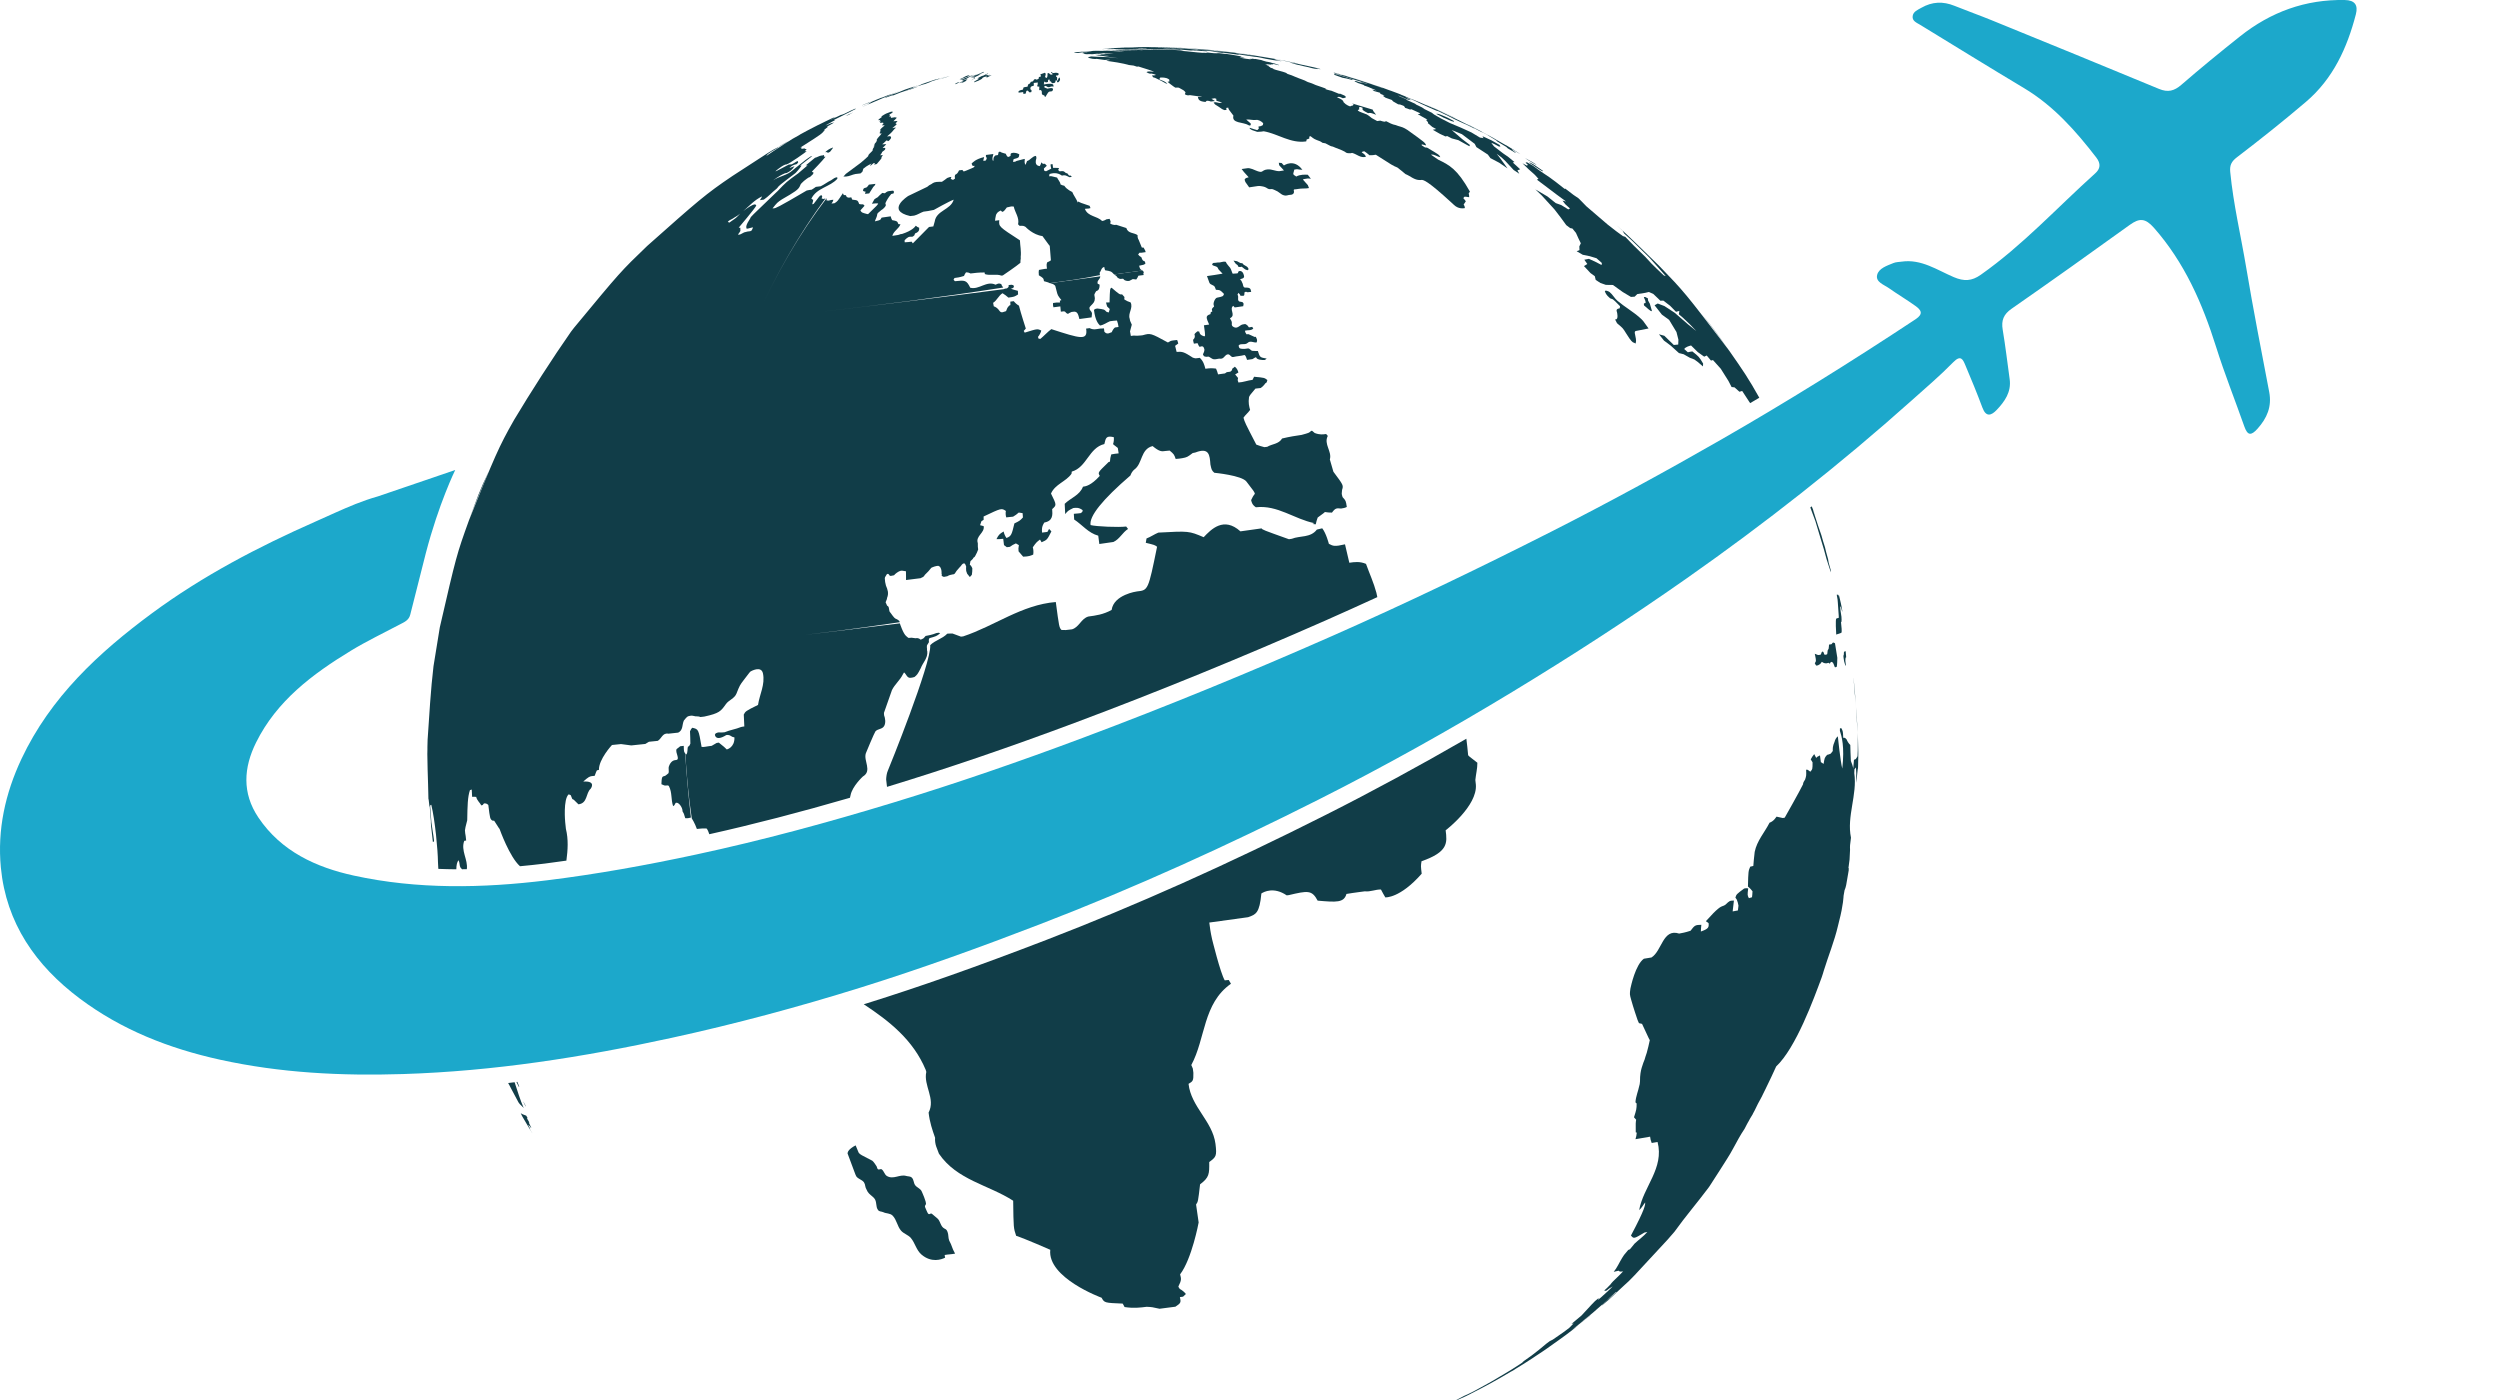 <svg width="100" height="56" viewBox="0 0 100 56" fill="none" xmlns="http://www.w3.org/2000/svg">
<path d="M0.859 30.356C2.021 27.889 3.945 26.105 6.085 24.526C8.11 23.033 10.333 21.871 12.627 20.859C13.151 20.628 13.673 20.38 14.207 20.167L14.207 20.166L14.229 20.158C14.521 20.043 14.817 19.939 15.12 19.854L18.209 18.8C18.209 18.8 17.552 20.136 17.034 22.122C16.825 22.942 16.615 23.762 16.411 24.583C16.353 24.818 16.165 24.887 15.987 24.981C15.335 25.326 14.667 25.644 14.038 26.027C12.499 26.964 11.068 28.033 10.242 29.702C9.748 30.701 9.674 31.716 10.334 32.699C11.249 34.061 12.652 34.695 14.15 35.023C16.701 35.581 19.301 35.529 21.882 35.212C23.885 34.965 25.872 34.605 27.849 34.18C30.509 33.609 33.131 32.896 35.729 32.104C38.286 31.325 40.815 30.45 43.32 29.511C46.687 28.25 50.01 26.885 53.298 25.434C56.248 24.132 59.154 22.734 62.028 21.278C64.326 20.113 66.588 18.88 68.824 17.597C71.478 16.074 74.072 14.456 76.624 12.769C76.955 12.55 76.837 12.395 76.617 12.237C76.273 11.99 75.906 11.773 75.559 11.528C75.36 11.386 75.015 11.284 75.086 10.996C75.152 10.732 75.478 10.628 75.734 10.523C75.834 10.481 75.951 10.481 76.061 10.466C76.852 10.351 77.485 10.802 78.153 11.086C78.562 11.259 78.869 11.246 79.228 10.993C80.909 9.811 82.293 8.296 83.811 6.932C84.013 6.751 84.043 6.549 83.851 6.3C83.025 5.23 82.139 4.229 80.96 3.524C79.569 2.692 78.191 1.839 76.808 0.994C76.669 0.909 76.477 0.842 76.507 0.639C76.533 0.462 76.707 0.395 76.855 0.311C77.286 0.064 77.721 0.047 78.178 0.232C78.673 0.432 79.177 0.61 79.672 0.812C81.902 1.722 84.133 2.631 86.357 3.555C86.718 3.705 86.967 3.641 87.257 3.39C88.023 2.726 88.809 2.084 89.603 1.453C90.828 0.479 92.219 -0.031 93.796 0.001C94.193 0.01 94.33 0.2 94.235 0.571C93.886 1.919 93.321 3.153 92.238 4.074C91.341 4.838 90.418 5.573 89.481 6.288C89.255 6.461 89.184 6.609 89.209 6.876C89.334 8.169 89.636 9.433 89.85 10.712C90.128 12.374 90.454 14.028 90.769 15.684C90.879 16.266 90.681 16.724 90.299 17.151C90.039 17.441 89.901 17.42 89.773 17.058C89.399 15.997 88.981 14.95 88.644 13.877C88.097 12.138 87.383 10.504 86.159 9.114C85.812 8.72 85.576 8.718 85.191 8.995C83.625 10.124 82.052 11.244 80.467 12.347C80.144 12.571 80.045 12.814 80.108 13.188C80.218 13.845 80.296 14.509 80.387 15.169C80.457 15.683 80.188 16.06 79.865 16.4C79.657 16.618 79.443 16.701 79.297 16.307C79.086 15.738 78.853 15.176 78.617 14.616C78.52 14.386 78.437 14.175 78.131 14.488C77.604 15.026 77.027 15.518 76.464 16.021C73.604 18.576 70.595 20.94 67.456 23.142C65.192 24.73 62.874 26.232 60.51 27.666C57.975 29.204 55.388 30.649 52.742 31.984C49.108 33.818 45.405 35.505 41.601 36.969C39.242 37.877 36.868 38.739 34.456 39.493C31.95 40.276 29.419 40.957 26.851 41.517C23.311 42.289 19.755 42.848 16.126 42.962C13.659 43.04 11.225 42.921 8.806 42.389C6.762 41.939 4.864 41.196 3.186 39.938C1.431 38.622 0.247 36.927 0.034 34.7C-0.11 33.192 0.209 31.738 0.859 30.356Z" fill="#1CA8CB"/>
<path d="M51.566 2.494L51.694 2.531L51.84 2.576L52.203 2.66L52.207 2.66C52.383 2.69 52.55 2.764 52.733 2.763L52.554 2.715L52.718 2.751L52.811 2.77L52.81 2.762L52.82 2.764C52.811 2.759 52.793 2.752 52.567 2.696L51.891 2.549L51.734 2.523L51.566 2.494Z" fill="#113D48"/>
<path d="M51.058 2.367L51.041 2.363L51.024 2.36L51.007 2.357L51.058 2.367Z" fill="#113D48"/>
<path d="M72.604 26.55C72.624 26.574 72.623 26.619 72.666 26.625L72.724 26.61C72.747 26.604 72.831 26.55 72.851 26.505C72.87 26.467 72.876 26.466 72.905 26.492C72.919 26.506 73.015 26.557 73.105 26.522C73.145 26.507 73.145 26.507 73.164 26.529L73.192 26.548L73.211 26.518C73.22 26.492 73.223 26.484 73.259 26.474C73.259 26.474 73.314 26.482 73.341 26.553C73.394 26.705 73.394 26.705 73.427 26.686L73.468 26.675C73.471 26.67 73.488 26.624 73.493 26.313C73.464 26.118 73.43 25.924 73.399 25.73C73.34 25.699 73.34 25.699 73.319 25.703C73.284 25.718 73.284 25.77 73.238 25.775L73.182 25.774L73.176 25.779C73.16 25.795 73.155 25.805 73.155 25.869C73.15 25.95 73.146 25.958 73.125 25.983C73.106 26.009 73.102 26.022 73.098 26.095C73.095 26.139 73.091 26.172 73.075 26.177L72.991 26.194C72.946 26.161 72.962 26.095 72.916 26.062L72.89 26.068C72.846 26.093 72.859 26.15 72.829 26.184L72.776 26.197C72.719 26.205 72.719 26.205 72.591 26.15C72.604 26.242 72.637 26.333 72.636 26.428C72.638 26.472 72.6 26.5 72.592 26.54L72.604 26.55Z" fill="#113D48"/>
<path d="M74.329 29.969L74.331 30.018L74.332 30.082L74.331 30.151L74.331 30.018L74.329 29.95L74.32 29.557L74.317 29.524C74.317 29.523 74.317 29.521 74.317 29.519C74.312 29.451 74.308 29.374 74.303 29.302L74.313 29.548L74.31 30.022L74.301 30.248L74.259 30.322L74.227 30.364C74.206 30.374 74.184 30.383 74.159 30.393L74.133 30.695L74.135 30.749C74.109 30.646 74.082 30.542 74.035 30.439C74.019 30.17 74.018 29.985 74.012 29.799C73.952 29.746 73.892 29.653 73.866 29.579C73.799 29.496 73.765 29.506 73.729 29.515C73.719 29.259 73.719 29.259 73.658 29.132C73.629 29.126 73.614 29.13 73.598 29.134L73.596 29.234C73.663 29.448 73.792 29.847 73.691 30.742C73.615 30.456 73.514 29.46 73.513 29.453C73.455 29.499 73.4 29.59 73.386 29.661C73.305 29.846 73.307 29.944 73.312 30.04C73.287 30.072 73.256 30.112 73.232 30.143C73.178 30.172 73.132 30.184 73.085 30.194C72.984 30.308 72.984 30.308 72.944 30.556C72.911 30.534 72.865 30.505 72.834 30.484C72.823 30.403 72.808 30.297 72.799 30.216C72.763 30.235 72.717 30.258 72.683 30.277C72.659 30.311 72.653 30.314 72.647 30.315L72.569 30.164C72.519 30.221 72.463 30.306 72.429 30.374C72.453 30.41 72.479 30.457 72.502 30.493C72.502 30.766 72.502 30.766 72.413 30.869C72.382 30.846 72.339 30.815 72.31 30.793C72.269 30.785 72.257 30.787 72.245 30.79C72.254 31.024 72.254 31.024 72.204 31.183C72.122 31.305 72.122 31.338 72.123 31.369C71.992 31.643 71.39 32.705 71.389 32.706C71.36 32.712 71.336 32.717 71.313 32.721C71.24 32.701 71.138 32.679 71.062 32.666C71.038 32.694 71.008 32.733 70.988 32.762C70.941 32.821 70.856 32.885 70.782 32.908C70.585 33.297 70.278 33.628 70.188 34.074C70.16 34.3 70.146 34.47 70.133 34.638C70.095 34.646 70.044 34.658 70.008 34.668C69.935 34.84 69.932 34.846 69.918 35.46C69.981 35.51 70.052 35.586 70.1 35.65C70.097 35.766 70.087 35.828 70.08 35.89C70.043 35.901 69.994 35.916 69.956 35.927C69.895 35.808 69.895 35.808 69.928 35.534C69.85 35.526 69.835 35.529 69.82 35.532L69.766 35.541C69.458 35.769 69.458 35.769 69.416 35.905C69.431 35.926 69.454 35.956 69.47 35.98C69.5 36.05 69.528 36.149 69.539 36.226C69.53 36.298 69.525 36.358 69.516 36.418C69.447 36.431 69.375 36.444 69.306 36.457C69.322 36.313 69.34 36.167 69.357 36.022C69.184 36.028 69.184 36.028 69.022 36.184C68.961 36.228 68.943 36.232 68.925 36.234C68.818 36.273 68.716 36.309 68.235 36.848C68.269 36.871 68.311 36.903 68.344 36.926C68.358 37.093 68.346 37.151 68.034 37.261C68.036 37.18 68.045 37.072 68.054 36.992C67.803 36.993 67.782 37.02 67.622 37.23C67.406 37.301 67.286 37.321 67.166 37.343C66.509 37.128 66.48 38.038 66.059 38.299C65.957 38.316 65.858 38.332 65.755 38.349C65.421 38.585 65.238 39.442 65.217 39.539C65.185 39.772 65.185 39.772 65.25 40.003C65.323 40.275 65.503 40.801 65.503 40.801C65.519 40.839 65.54 40.889 65.558 40.926C65.596 40.935 65.645 40.947 65.682 40.955C65.979 41.596 65.979 41.596 65.993 41.599C65.959 41.772 65.916 41.942 65.87 42.112C65.82 42.255 65.802 42.318 65.785 42.38C65.771 42.419 65.75 42.472 65.733 42.511C65.689 42.635 65.677 42.675 65.666 42.716C65.632 42.837 65.598 42.993 65.6 43.256C65.593 43.361 65.585 43.388 65.575 43.416C65.529 43.643 65.432 43.857 65.418 44.094L65.466 44.139C65.464 44.363 65.457 44.382 65.36 44.692C65.387 44.721 65.42 44.759 65.446 44.788C65.426 44.915 65.426 44.915 65.43 45.294L65.471 45.305C65.466 45.385 65.444 45.492 65.419 45.568C65.618 45.533 65.813 45.5 66.004 45.467C66.01 45.545 66.036 45.648 66.068 45.719C66.156 45.706 66.231 45.694 66.303 45.68C66.575 46.729 65.731 47.474 65.566 48.405C65.669 48.319 65.724 48.2 65.806 48.099C65.811 48.19 65.813 48.342 65.238 49.421C65.353 49.556 65.353 49.556 65.778 49.302C65.822 49.293 65.859 49.286 65.894 49.278C65.742 49.455 65.55 49.587 65.383 49.745C65.27 49.882 65.236 49.926 65.199 49.969C65.15 49.994 65.141 49.995 65.13 49.996C65.075 50.066 65.019 50.132 64.961 50.2L64.882 50.322C64.77 50.504 64.687 50.705 64.548 50.874C64.67 50.843 64.705 50.835 64.743 50.828C64.79 50.869 64.803 50.866 64.817 50.863C64.859 50.867 64.893 50.861 64.926 50.853C64.878 50.902 64.831 50.952 64.783 51.001C64.495 51.277 64.495 51.277 64.412 51.385C64.316 51.484 64.296 51.504 64.274 51.525C64.244 51.552 64.205 51.587 64.174 51.614C64.183 51.642 64.222 51.633 64.26 51.625C64.293 51.597 64.339 51.562 64.373 51.537C64.487 51.465 64.497 51.463 64.505 51.461C64.439 51.525 64.376 51.588 64.311 51.65C64.001 51.934 64.001 51.934 63.913 51.994C63.955 51.918 63.953 51.918 63.953 51.92L63.952 51.92L63.95 51.921L63.947 51.922C63.842 52.006 63.819 52.026 63.8 52.044C63.61 52.23 63.442 52.435 63.256 52.624C63.114 52.746 62.987 52.852 62.859 52.956C62.889 52.949 62.919 52.942 62.945 52.936C62.894 52.993 62.821 53.065 62.767 53.117C62.722 53.151 62.699 53.169 62.675 53.187C62.495 53.327 62.298 53.45 62.111 53.585C62.077 53.601 62.028 53.624 61.996 53.64C61.947 53.676 61.899 53.713 61.853 53.748C61.819 53.777 61.35 54.18 60.963 54.435C60.875 54.5 60.895 54.495 60.912 54.491C60.877 54.513 60.835 54.542 60.802 54.564C60.653 54.66 60.571 54.712 60.488 54.766C60.38 54.83 60.356 54.846 60.331 54.862C60.228 54.927 60.228 54.927 59.763 55.2C59.685 55.244 59.66 55.26 59.634 55.275C59.393 55.412 58.936 55.659 58.931 55.661C58.826 55.709 58.768 55.74 58.709 55.771C58.608 55.811 58.608 55.811 58.249 56.001L58.315 55.991C58.417 55.944 58.423 55.943 58.423 55.943C58.65 55.842 58.65 55.842 58.782 55.775C58.81 55.761 58.836 55.747 58.862 55.732C58.899 55.715 59.516 55.404 60.046 55.095L60.106 55.06C60.183 55.019 60.183 55.019 60.447 54.859L60.471 54.849L60.56 54.798L60.626 54.753C60.819 54.636 61.082 54.475 61.32 54.315C61.368 54.282 61.381 54.274 61.393 54.265C61.503 54.193 61.612 54.123 61.718 54.05C61.8 53.995 61.813 53.987 61.825 53.977C62.183 53.717 62.552 53.473 62.9 53.196C63.007 53.106 63.078 53.051 63.149 52.995C63.052 53.064 62.957 53.135 62.858 53.201C63.03 53.07 63.2 52.94 63.372 52.809C63.459 52.742 63.529 52.685 63.599 52.629L63.621 52.602C63.59 52.629 63.547 52.662 63.515 52.688C63.458 52.737 63.432 52.757 63.41 52.775C63.337 52.829 63.243 52.901 63.17 52.954C63.773 52.465 63.773 52.465 63.895 52.352C64.044 52.222 64.166 52.116 64.285 52.011C64.311 51.984 64.348 51.947 64.374 51.92C64.498 51.806 64.565 51.746 64.63 51.685L64.67 51.675L64.064 52.215L64.092 52.207C64.408 51.963 64.682 51.67 64.98 51.403C65.241 51.171 65.241 51.171 66.689 49.602C66.717 49.57 66.752 49.528 66.782 49.496C66.898 49.364 66.938 49.318 66.977 49.272C67.409 48.668 67.894 48.104 68.339 47.509C68.364 47.472 68.376 47.457 68.387 47.441C68.553 47.195 69.086 46.346 69.092 46.339C69.256 46.084 69.393 45.81 69.542 45.545C69.574 45.49 69.589 45.465 69.604 45.438C69.619 45.412 69.636 45.386 69.65 45.359C69.782 45.164 69.8 45.127 69.868 44.988C69.881 44.96 69.897 44.934 69.911 44.908L69.937 44.864C69.954 44.83 69.983 44.783 69.999 44.749C70.072 44.633 70.09 44.6 70.109 44.567L70.118 44.544C70.179 44.436 70.179 44.436 70.295 44.195C70.315 44.156 70.323 44.142 70.329 44.128C70.351 44.089 70.378 44.041 70.397 44.003C70.455 43.901 70.467 43.875 70.482 43.846L70.499 43.807C70.536 43.735 70.586 43.637 70.62 43.562C70.781 43.235 70.916 42.948 71.047 42.658C71.835 41.92 72.558 39.938 72.868 39.093C72.913 38.966 72.93 38.9 72.95 38.832C73.134 38.234 73.374 37.653 73.517 37.042C73.544 36.935 73.552 36.904 73.558 36.874C73.741 36.177 73.741 35.835 73.743 35.832C73.761 35.733 73.771 35.672 73.782 35.61C73.841 35.468 73.841 35.468 73.948 34.817C73.956 34.713 73.948 34.718 73.938 34.722C73.987 34.389 73.987 34.389 74.002 33.992C73.996 33.831 73.996 33.831 74.039 33.508C73.862 32.648 74.299 31.788 74.171 30.928L74.178 30.772L74.237 30.697L74.251 30.931L74.241 31.315L74.27 31.131L74.312 30.746L74.312 30.773C74.324 30.71 74.324 30.71 74.332 30.21L74.333 30.059L74.333 30.081L74.329 29.969Z" fill="#113D48"/>
<path d="M47.225 1.924L47.294 1.932C47.377 1.941 47.462 1.94 47.547 1.942L47.488 1.938L47.225 1.924Z" fill="#113D48"/>
<path d="M47.643 1.937C47.547 1.932 47.455 1.926 47.359 1.922L47.352 1.923L47.665 1.94L47.643 1.937Z" fill="#113D48"/>
<path d="M48.145 1.975L48.084 1.971L48.182 1.979L48.145 1.975Z" fill="#113D48"/>
<path d="M52.486 2.676C52.521 2.684 52.539 2.689 52.567 2.696L52.596 2.702C52.559 2.693 52.521 2.683 52.486 2.676Z" fill="#113D48"/>
<path d="M50.94 2.347L50.958 2.35L51.007 2.357L50.942 2.345L51.024 2.36L51.042 2.363L50.876 2.333L50.806 2.32L50.799 2.319L50.794 2.318L50.789 2.319C50.814 2.323 50.838 2.328 50.864 2.333L50.721 2.307L50.454 2.261L50.437 2.26L50.434 2.26L50.632 2.292L50.94 2.347ZM50.882 2.335L50.93 2.345L50.873 2.335L50.882 2.335Z" fill="#113D48"/>
<path d="M51.895 2.549L51.942 2.555L51.819 2.524L51.833 2.525L51.479 2.449L51.132 2.381L51.058 2.367L51.891 2.548L51.895 2.549Z" fill="#113D48"/>
<path d="M27.028 30.402C26.96 30.405 26.831 30.441 26.758 30.65C26.724 30.743 26.772 30.839 26.738 30.93L26.618 31.026C26.576 31.053 26.515 31.04 26.489 31.094C26.465 31.15 26.46 31.251 26.457 31.367L26.476 31.377C26.55 31.411 26.589 31.427 26.628 31.422C26.735 31.408 26.743 31.423 26.76 31.452C26.889 31.702 26.835 31.988 26.924 32.245C26.988 32.224 26.994 32.157 27.029 32.114L27.064 32.109C27.16 32.107 27.298 32.297 27.3 32.431L27.302 32.455C27.32 32.487 27.34 32.516 27.354 32.549C27.37 32.603 27.392 32.673 27.41 32.727C27.434 32.727 27.458 32.732 27.483 32.73C27.508 32.727 27.532 32.725 27.565 32.721C27.622 32.7 27.622 32.7 27.638 32.707C27.537 31.845 27.464 30.987 27.405 30.13C27.356 30.068 27.356 30.068 27.35 29.834C27.304 29.839 27.257 29.845 27.209 29.85L27.064 29.963C26.994 30.105 27.236 30.393 27.028 30.402Z" fill="#113D48"/>
<path d="M49.207 2.087L49.319 2.104L49.39 2.113L49.482 2.122L49.453 2.116L49.397 2.108L49.212 2.086L49.199 2.084L49.3 2.098L49.207 2.087Z" fill="#113D48"/>
<path d="M74.329 29.95C74.328 29.876 74.327 29.809 74.325 29.746C74.325 29.764 74.327 29.782 74.326 29.799L74.329 29.949L74.329 29.969L74.329 29.95Z" fill="#113D48"/>
<path d="M48.361 2.005L48.329 2.001L48.508 2.018L48.591 2.025L48.543 2.019C48.611 2.022 48.683 2.032 48.753 2.039C48.714 2.034 48.662 2.028 48.624 2.024L48.81 2.043L48.703 2.031L48.572 2.018L48.55 2.016L48.567 2.016L48.848 2.044L48.918 2.051L49.099 2.071C49.061 2.068 49.023 2.065 48.985 2.062L48.97 2.06C49.016 2.066 49.062 2.071 49.108 2.076L49.116 2.075L49.207 2.086L49.142 2.076L49.199 2.083L49.178 2.08L49.236 2.086L49.074 2.067L48.742 2.03L48.519 2.008L48.388 1.995L48.398 1.997C48.281 1.988 48.164 1.977 48.044 1.968L48.058 1.969L48.084 1.971L48.048 1.968L47.838 1.952C47.785 1.949 47.73 1.944 47.678 1.94L47.663 1.939L47.352 1.922L47.224 1.914L46.917 1.901L46.874 1.899L46.91 1.901C46.749 1.895 46.588 1.889 46.431 1.886L46.439 1.887C46.361 1.887 46.285 1.885 46.204 1.883L46.195 1.883C46.127 1.882 46.059 1.88 45.99 1.881C46.172 1.885 46.352 1.887 46.533 1.891C46.906 1.901 47.341 1.926 47.347 1.927C47.3 1.925 47.251 1.922 47.203 1.92C47.251 1.923 47.317 1.927 47.363 1.929C47.429 1.933 47.492 1.937 47.556 1.94L47.795 1.957C47.877 1.963 47.955 1.971 48.037 1.979C48.059 1.981 48.082 1.983 48.105 1.985L48.163 1.989L48.361 2.005ZM47.21 1.916L47.316 1.921L47.488 1.932L47.477 1.931C47.39 1.925 47.3 1.921 47.21 1.916ZM47.58 1.937L47.645 1.941L47.755 1.948L47.58 1.937Z" fill="#113D48"/>
<path d="M74.303 29.217C74.307 29.297 74.311 29.379 74.314 29.455C74.311 29.376 74.308 29.297 74.303 29.217Z" fill="#113D48"/>
<path d="M74.288 29C74.294 29.078 74.299 29.149 74.303 29.218C74.295 29.075 74.287 28.932 74.276 28.78C74.275 28.753 74.273 28.726 74.272 28.698L74.257 28.503C74.253 28.457 74.25 28.413 74.247 28.368C74.248 28.387 74.249 28.406 74.25 28.424L74.237 28.26C74.261 28.62 74.282 28.974 74.303 29.303L74.298 29.184C74.294 29.122 74.292 29.061 74.288 29Z" fill="#113D48"/>
<path d="M73.688 24.473C73.718 24.439 73.552 23.787 73.552 23.781L73.547 23.799L73.535 23.816L73.538 23.87C73.525 23.842 73.522 23.809 73.506 23.781L73.497 23.782L73.493 23.79L73.475 23.779C73.469 23.799 73.471 23.818 73.489 23.901C73.504 23.979 73.504 23.979 73.513 24.1C73.555 24.695 73.555 24.695 73.548 24.716L73.526 24.717L73.477 24.735L73.448 24.746C73.418 24.801 73.439 25.264 73.449 25.383C73.53 25.358 73.598 25.335 73.653 25.313C73.687 25.279 73.653 25.024 73.65 24.994C73.639 24.896 73.639 24.884 73.645 24.87L73.659 24.879C73.663 24.869 73.667 24.72 73.658 24.67C73.629 24.504 73.596 24.298 73.618 24.247C73.659 24.317 73.663 24.398 73.688 24.473Z" fill="#113D48"/>
<path d="M73.838 26.307L73.841 26.305C73.849 26.287 73.849 26.287 73.826 26.045C73.807 26.054 73.785 26.062 73.763 26.07L73.758 26.083C73.752 26.119 73.758 26.154 73.752 26.189L73.736 26.235C73.736 26.236 73.747 26.384 73.766 26.458C73.81 26.619 73.81 26.619 73.816 26.627L73.835 26.612C73.833 26.549 73.817 26.491 73.814 26.429C73.813 26.404 73.821 26.303 73.826 26.296L73.838 26.307Z" fill="#113D48"/>
<path d="M74.319 29.558C74.319 29.526 74.316 29.489 74.314 29.457C74.315 29.478 74.316 29.498 74.317 29.52C74.318 29.532 74.319 29.546 74.319 29.558Z" fill="#113D48"/>
<path d="M48.81 2.043L48.965 2.06L48.97 2.06C48.941 2.057 48.912 2.054 48.884 2.051L48.81 2.043Z" fill="#113D48"/>
<path d="M52.677 2.719L52.596 2.701C52.616 2.706 52.636 2.711 52.653 2.715L52.677 2.719Z" fill="#113D48"/>
<path d="M72.617 20.849L72.776 21.379L72.956 21.975L73.064 22.371L73.167 22.69L73.234 22.892L73.233 22.813L73.148 22.512L73.123 22.364L73.046 22.085L73 21.893L72.921 21.64L72.855 21.408C72.812 21.28 72.768 21.15 72.722 21.023L72.611 20.678L72.519 20.399L72.538 20.438L72.605 20.614L72.604 20.608L72.515 20.367C72.5 20.332 72.483 20.29 72.468 20.254C72.45 20.268 72.43 20.282 72.412 20.297C72.487 20.493 72.554 20.674 72.617 20.849Z" fill="#113D48"/>
<path d="M69.154 14.006C68.695 13.356 68.478 13.051 68.076 12.572C68.427 13.008 68.751 13.441 69.052 13.864C69.075 13.897 69.098 13.93 69.121 13.963C69.133 13.978 69.142 13.991 69.154 14.006Z" fill="#113D48"/>
<path d="M61.174 6.488L61.192 6.524C61.281 6.583 61.368 6.643 61.459 6.703C61.507 6.736 61.558 6.77 61.611 6.804L61.697 6.851L61.723 6.837L61.347 6.58L61.174 6.488Z" fill="#113D48"/>
<path d="M61.392 6.992L61.538 7.152L61.476 7.187L61.744 7.388C61.917 7.514 62.083 7.642 62.252 7.772L62.645 8.061L62.499 8.024L62.607 8.165L62.8 8.343L62.731 8.376L62.449 8.202L62.23 8.124C62.118 8.033 62.007 7.945 61.896 7.857L61.413 7.575L61.67 7.819L62.177 8.374L62.43 8.703L62.651 9.006L62.805 9.123L62.896 9.141L63.038 9.315L63.132 9.524L63.233 9.731L63.173 9.856L63.179 10.007L63.066 10.049L63.31 10.191L63.594 10.249L63.86 10.329L64.075 10.52L64.063 10.601L63.849 10.488L63.556 10.353C63.497 10.365 63.435 10.377 63.373 10.389L63.493 10.56L63.359 10.644L63.62 10.923L63.792 11.047L63.828 11.196L64.016 11.319L64.234 11.395L64.517 11.399L64.908 11.68L65.238 11.877L65.386 11.867L65.493 11.762L65.806 11.714C65.856 11.702 65.906 11.691 65.956 11.679L66.135 11.76L66.416 12.03L66.532 12.024L66.803 12.23L67.04 12.472C67.087 12.459 67.133 12.449 67.174 12.437L67.155 12.572L67.311 12.704L67.601 12.979L67.85 13.241L67.524 12.977L66.984 12.508L66.578 12.243L66.309 12.14L66.183 12.211L66.475 12.584L66.764 12.794L67.059 13.282L67.137 13.589L67.129 13.782L66.952 13.799L66.573 13.431L66.358 13.37L66.56 13.625L66.829 13.825L67.158 14.123L67.346 14.17L67.592 14.31L67.775 14.38L67.913 14.481L68.118 14.657L68.125 14.543C67.963 14.27 67.963 14.27 67.694 14.057C67.631 14.064 67.573 14.077 67.514 14.091C67.469 14.054 67.412 14.002 67.369 13.961C67.417 13.883 67.552 13.841 67.643 13.819L67.913 14.085L68.167 14.267L68.269 14.22L68.439 14.423C68.468 14.417 68.494 14.41 68.519 14.403L68.831 14.75L69.138 15.238L69.263 15.481L69.382 15.495L69.577 15.67C69.614 15.66 69.653 15.65 69.687 15.639L70.005 16.125C70.127 16.052 70.249 15.982 70.372 15.909C69.93 15.121 69.728 14.829 69.164 14.021C69.16 14.016 69.157 14.012 69.154 14.007C69.158 14.013 69.16 14.017 69.164 14.022L69.14 13.992C69.134 13.983 69.128 13.973 69.121 13.964C67.385 11.688 67.374 11.676 66.358 10.625C65.852 10.138 65.188 9.47 64.66 9.003L64.786 9.121L64.908 9.235L64.921 9.262L64.969 9.341L65.31 9.653L65.703 10.038C65.796 10.129 65.89 10.219 65.982 10.312L66.285 10.652L66.632 11.046L66.549 11.016L66.275 10.756L66.061 10.545L65.814 10.277C65.661 10.127 65.508 9.976 65.354 9.828L65.009 9.472L64.915 9.444L64.641 9.243L64.305 8.981C64.154 8.849 64.004 8.719 63.85 8.591L63.455 8.252L63.261 8.052L63.137 7.929L62.941 7.797L62.613 7.546L62.586 7.556L62.251 7.293L61.995 7.103L61.594 6.832L61.307 6.622L61.077 6.49L61.022 6.509L61.117 6.593L61.078 6.625L60.898 6.531L61.144 6.771L61.392 6.992Z" fill="#113D48"/>
<path d="M60.008 5.672L59.913 5.617L59.62 5.453L60.151 5.753L60.008 5.672Z" fill="#113D48"/>
<path d="M47.652 1.95C47.617 1.949 47.582 1.944 47.547 1.943L47.652 1.95Z" fill="#113D48"/>
<path d="M53.026 24.817C53.708 24.515 54.396 24.205 55.093 23.885C55.081 23.827 55.068 23.769 55.056 23.711C54.951 23.314 54.779 22.941 54.64 22.555C54.389 22.449 54.181 22.48 53.973 22.51C53.917 22.262 53.86 22.016 53.8 21.773C53.379 21.871 53.329 21.843 53.155 21.753C53.154 21.748 53.046 21.329 52.889 21.132C52.823 21.147 52.739 21.167 52.675 21.183C52.421 21.52 52.003 21.419 51.674 21.551C51.611 21.562 51.584 21.565 51.557 21.569C50.503 21.192 50.503 21.192 50.463 21.135C50.183 21.174 49.9 21.215 49.617 21.254C48.947 20.65 48.446 21.174 48.147 21.488C47.556 21.238 47.556 21.238 46.334 21.304C46.17 21.371 46.027 21.477 45.861 21.538C45.852 21.59 45.842 21.66 45.831 21.712C46.188 21.799 46.188 21.799 46.283 21.87C45.928 23.61 45.928 23.61 45.48 23.657C45.468 23.659 44.553 23.783 44.465 24.398C44.125 24.584 43.83 24.621 43.535 24.661C43.247 24.741 43.167 25.087 42.881 25.173C42.742 25.188 42.686 25.195 42.629 25.202C42.579 25.201 42.51 25.199 42.458 25.198C42.367 25.095 42.367 25.095 42.232 24.081C40.867 24.191 39.779 25.041 38.528 25.455C38.499 25.458 38.469 25.462 38.439 25.466C38.338 25.43 38.203 25.38 38.104 25.342C37.951 25.341 37.922 25.344 37.891 25.347C37.699 25.55 37.407 25.607 37.209 25.806C37.266 26.515 35.532 30.792 35.512 30.831C35.469 30.926 35.45 31.072 35.446 31.178C35.465 31.34 35.474 31.418 35.48 31.474C35.497 31.468 35.513 31.464 35.531 31.459C37.938 30.725 40.409 29.881 43.082 28.879C46.325 27.664 49.67 26.297 53.026 24.817Z" fill="#113D48"/>
<path d="M65.591 12.706C65.312 12.458 64.983 12.273 64.699 12.033C64.578 11.93 64.509 11.783 64.386 11.684C64.336 11.643 64.233 11.623 64.233 11.623L64.193 11.643C64.217 11.719 64.243 11.795 64.395 11.924C64.431 11.956 64.487 11.949 64.523 11.98C64.587 12.03 64.587 12.03 64.802 12.249C64.794 12.277 64.799 12.309 64.785 12.335C64.633 12.354 64.658 12.427 64.68 12.491C64.682 12.494 64.749 12.781 64.626 12.776L64.603 12.777C64.626 12.822 64.658 12.883 64.681 12.928L64.723 12.965C64.919 13.131 64.919 13.131 65.044 13.333C65.249 13.669 65.308 13.691 65.339 13.702C65.386 13.718 65.39 13.723 65.418 13.744C65.442 13.685 65.461 13.634 65.408 13.408C65.379 13.279 65.385 13.26 65.429 13.24C65.609 13.205 65.781 13.171 65.943 13.139C65.719 12.82 65.719 12.82 65.591 12.706Z" fill="#113D48"/>
<path d="M61.159 6.425C61.25 6.481 61.438 6.595 61.464 6.601C61.452 6.569 61.226 6.444 60.989 6.314L61.139 6.414L61.159 6.425Z" fill="#113D48"/>
<path d="M65.776 12.131C65.733 12.138 65.766 12.19 65.762 12.219L65.774 12.228C66.041 12.466 66.071 12.471 66.074 12.425L65.994 12.151C65.975 12.105 65.941 12.066 65.922 12.018C65.913 11.991 65.921 11.962 65.917 11.936C65.886 11.919 65.84 11.896 65.807 11.879L65.763 11.883C65.751 11.886 65.751 11.899 65.787 11.966C65.815 12.02 65.827 12.069 65.824 12.109C65.824 12.123 65.824 12.123 65.776 12.131Z" fill="#113D48"/>
<path d="M53.391 2.957L53.371 2.968L53.374 2.995L53.703 3.111L53.863 3.14L54.102 3.203L54.096 3.171L53.792 3.075L53.391 2.957Z" fill="#113D48"/>
<path d="M50.026 2.197L50.029 2.195C50.126 2.21 50.224 2.224 50.32 2.239L50.209 2.221L49.981 2.186L49.971 2.185L49.96 2.183L49.888 2.172L49.826 2.164C49.778 2.157 49.728 2.15 49.681 2.143L49.661 2.141L49.643 2.141L49.839 2.168C49.901 2.178 49.962 2.188 50.026 2.197Z" fill="#113D48"/>
<path d="M57.446 4.554L57.742 4.706L58.049 4.841L58.164 4.871L58.152 4.84L57.898 4.704C57.533 4.545 57.533 4.545 57.446 4.554Z" fill="#113D48"/>
<path d="M48.048 1.966L47.839 1.951C47.886 1.957 47.934 1.957 47.981 1.962L48.048 1.966Z" fill="#113D48"/>
<path d="M59.593 5.439L59.62 5.454L59.546 5.412L59.593 5.439Z" fill="#113D48"/>
<path d="M57.959 4.608L58.266 4.751L58.136 4.686L57.65 4.459L57.361 4.33L56.994 4.17C57.142 4.234 57.303 4.308 57.465 4.384L57.56 4.425L57.959 4.608Z" fill="#113D48"/>
<path d="M53.667 2.994L54.044 3.102L54.401 3.213L54.931 3.389L55.329 3.531L55.283 3.52L54.824 3.356L54.581 3.279L54.202 3.156L53.846 3.049L53.665 3L53.64 3L53.37 2.929L53.357 2.938L53.713 3.042L54.103 3.167L54.4 3.256L54.706 3.357L54.672 3.356L54.427 3.279L54.481 3.306L54.421 3.298L54.217 3.236L54.178 3.251L54.319 3.321L54.557 3.401L54.553 3.416L54.747 3.486L55.06 3.618L54.884 3.586L54.969 3.644L55.194 3.708L55.22 3.729L55.202 3.748L55.384 3.822L55.309 3.83L55.422 3.909L55.674 3.999L55.724 4.056L55.928 4.173L56.007 4.181L56.161 4.243L56.208 4.316L56.402 4.382L56.458 4.37C56.575 4.423 56.692 4.476 56.809 4.531L56.795 4.55C56.767 4.556 56.739 4.562 56.71 4.568L56.892 4.67L57.098 4.784L57.042 4.796L57.124 4.894L57.113 4.925L57.292 5.077C57.344 5.106 57.396 5.134 57.448 5.162C57.405 5.172 57.356 5.182 57.311 5.191L57.594 5.353L57.817 5.458C57.842 5.452 57.865 5.446 57.887 5.442L58.074 5.537L58.331 5.605L58.775 5.851L58.797 5.799L58.493 5.568L58.069 5.202L58.264 5.28L58.477 5.368L58.989 5.754L59.056 5.884L59.514 6.183L59.617 6.325L59.969 6.51C60.079 6.585 60.19 6.659 60.301 6.737L60.188 6.578L59.987 6.303L59.865 6.15L60.066 6.301L60.222 6.45L60.545 6.799L60.773 6.951L60.697 6.815L60.807 6.771L60.511 6.499C60.535 6.492 60.558 6.486 60.579 6.481L60.337 6.282L60.122 6.133L59.759 5.854L59.681 5.754L59.653 5.712L59.772 5.762L59.959 5.862L60.018 5.861L59.98 5.796C59.875 5.735 59.769 5.674 59.661 5.614L59.328 5.46L59.297 5.47L59.346 5.527L59.198 5.503L58.856 5.297L58.434 5.105L57.998 4.922L57.638 4.738L57.361 4.58L57.275 4.511L56.979 4.364L56.883 4.298L56.645 4.183L56.605 4.149L56.275 4.001L56.259 3.976L55.914 3.821L55.99 3.841L56.294 3.978L56.401 4.003L56.441 4.001L56.26 3.918L56.228 3.893L56.4 3.959L56.411 3.949L56.66 4.064L56.819 4.142L57.132 4.285L57.447 4.423L57.525 4.444L57.938 4.644L58.179 4.767L58.413 4.877L58.691 5.002L58.962 5.136L58.969 5.129L59.152 5.225L59.316 5.309L59.258 5.269C59.332 5.308 59.407 5.35 59.482 5.389L59.559 5.441L59.854 5.619L59.881 5.653L60.252 5.877L60.312 5.935L60.61 6.112L60.627 6.1L60.522 6.023L60.49 5.992L60.479 5.968L60.753 6.132L60.818 6.168C60.721 6.101 60.648 6.058 60.578 6.015L60.551 5.995L60.313 5.85L60.198 5.787C60.023 5.683 59.841 5.58 59.66 5.48L59.216 5.24L59.168 5.216C58.642 4.955 58.027 4.647 57.464 4.384L56.989 4.181L56.777 4.088L56.477 3.965L56.367 3.927L56.177 3.842L55.955 3.753L56.038 3.784L56.028 3.777L55.804 3.693L55.646 3.634L55.575 3.607L55.647 3.637L55.36 3.531L55.332 3.52L55.281 3.503L54.37 3.198L53.846 3.039L53.411 2.916L53.351 2.904L53.352 2.913L53.667 2.994Z" fill="#113D48"/>
<path d="M59.293 5.278L58.991 5.121L58.743 4.988L58.748 4.996L58.973 5.117L59.169 5.216C59.21 5.236 59.255 5.259 59.295 5.279L59.293 5.278Z" fill="#113D48"/>
<path d="M59.352 5.306C59.334 5.297 59.313 5.286 59.295 5.277L59.409 5.335L59.352 5.306Z" fill="#113D48"/>
<path d="M38.51 3.162C38.481 3.173 38.45 3.174 38.426 3.194L38.414 3.203C38.442 3.203 38.468 3.194 38.493 3.19L38.511 3.188L38.528 3.184L38.498 3.204L38.504 3.205C38.554 3.198 38.593 3.174 38.639 3.158C38.691 3.134 38.691 3.134 38.743 3.1L38.743 3.098C38.781 3.075 38.825 3.062 38.867 3.044L38.806 3.064C38.847 3.037 38.847 3.037 38.908 3.01C38.935 2.999 38.935 2.998 38.94 2.992L38.909 3L38.858 3.021C38.772 3.056 38.684 3.089 38.598 3.127C38.568 3.138 38.539 3.149 38.51 3.162Z" fill="#113D48"/>
<path d="M33.734 7.067C33.771 7.057 33.771 7.057 33.781 7.063C33.809 7.066 33.829 7.062 33.845 7.061C33.977 7.052 34.091 6.983 34.22 6.96C34.285 6.953 34.353 6.945 34.419 6.937L34.479 6.885L34.501 6.859L34.532 6.749C34.596 6.696 34.651 6.648 34.861 6.54C34.812 6.601 34.812 6.601 34.813 6.637C34.897 6.569 34.897 6.569 34.935 6.532C34.972 6.509 34.985 6.522 34.995 6.534L34.964 6.586C34.996 6.579 35.038 6.569 35.07 6.562C35.133 6.479 35.213 6.407 35.268 6.315L35.253 6.295C35.304 6.224 35.304 6.224 35.31 6.205C35.3 6.201 35.3 6.201 35.207 6.213C35.283 6.104 35.283 6.104 35.277 6.092C35.313 6.035 35.398 6.026 35.412 5.948C35.416 5.906 35.389 5.911 35.304 5.922C35.351 5.871 35.4 5.821 35.449 5.771C35.397 5.754 35.342 5.784 35.29 5.769L35.352 5.721L35.374 5.698C35.453 5.618 35.453 5.618 35.49 5.615C35.516 5.714 35.629 5.545 35.631 5.542C35.658 5.492 35.633 5.464 35.623 5.458C35.579 5.43 35.535 5.466 35.486 5.455C35.521 5.426 35.553 5.395 35.586 5.367L35.633 5.324C35.709 5.258 35.754 5.167 35.837 5.111C35.814 5.094 35.727 5.118 35.691 5.128C35.867 4.981 35.867 4.981 35.864 4.957C35.833 4.95 35.833 4.95 35.826 4.946L35.824 4.933C35.889 4.862 35.889 4.862 35.898 4.841C35.845 4.84 35.789 4.846 35.735 4.851C35.868 4.722 35.868 4.722 35.856 4.707L35.862 4.696L35.814 4.698L35.804 4.69L35.776 4.693C35.728 4.702 35.676 4.709 35.627 4.718L35.641 4.696L35.643 4.67L35.64 4.658L35.572 4.664C35.575 4.639 35.598 4.626 35.611 4.606C35.597 4.6 35.597 4.6 35.56 4.61L35.562 4.598C35.611 4.55 35.687 4.536 35.721 4.47C35.711 4.467 35.711 4.467 35.683 4.471L35.661 4.465L35.642 4.467C35.434 4.543 35.434 4.543 35.309 4.621C35.283 4.637 35.262 4.654 35.235 4.672L35.275 4.666L35.276 4.679C35.176 4.753 35.151 4.77 35.121 4.806C35.154 4.807 35.187 4.804 35.22 4.8L35.169 4.859L35.239 4.861C35.223 4.88 35.2 4.892 35.193 4.917C35.238 4.913 35.279 4.909 35.325 4.904L35.328 4.93L35.339 4.93C35.341 4.971 35.286 4.976 35.281 5.011C35.317 5.024 35.353 5.001 35.387 5.013C35.327 5.083 35.232 5.122 35.197 5.218L35.243 5.226L35.194 5.275L35.182 5.3L35.208 5.301C35.207 5.313 35.207 5.313 35.184 5.34C35.202 5.343 35.202 5.343 35.267 5.334C35.211 5.434 35.106 5.496 35.061 5.604L35.085 5.606C35.073 5.628 35.051 5.645 35.056 5.672C34.988 5.745 34.988 5.745 34.973 5.792L34.991 5.801L34.942 5.849L34.96 5.856L34.978 5.865L34.939 5.911C34.93 5.927 34.912 5.961 34.901 6.002L34.912 6.009C34.886 6.046 34.886 6.046 34.839 6.091C34.722 6.202 34.726 6.219 34.734 6.237L34.705 6.269C34.62 6.354 34.523 6.43 34.432 6.51C33.854 6.936 33.854 6.936 33.832 6.956C33.797 6.993 33.766 7.03 33.734 7.067Z" fill="#113D48"/>
<path d="M34.637 7.751C34.68 7.747 34.724 7.741 34.768 7.736C34.822 7.65 34.876 7.562 34.932 7.476L34.988 7.419L35.021 7.354C34.931 7.364 34.844 7.374 34.757 7.385C34.734 7.414 34.714 7.447 34.688 7.474C34.664 7.498 34.653 7.501 34.639 7.505C34.566 7.523 34.546 7.529 34.528 7.58L34.522 7.64L34.541 7.644L34.599 7.666L34.623 7.664C34.628 7.67 34.628 7.674 34.614 7.701C34.596 7.743 34.591 7.756 34.637 7.751Z" fill="#113D48"/>
<path d="M34.555 4.188C34.595 4.172 34.633 4.155 34.674 4.141L34.67 4.142C34.712 4.134 34.749 4.111 34.785 4.096L34.848 4.068L34.847 4.068L34.847 4.066L34.796 4.086L34.794 4.085C34.78 4.089 34.74 4.101 34.555 4.18C34.532 4.191 34.507 4.201 34.482 4.212L34.487 4.214C34.489 4.215 34.49 4.215 34.555 4.188Z" fill="#113D48"/>
<path d="M19.507 18.961C19.521 18.927 19.532 18.895 19.548 18.861C19.546 18.866 19.544 18.869 19.542 18.872C19.185 19.623 19.07 19.948 18.762 20.804C18.961 20.247 19.267 19.542 19.507 18.961Z" fill="#113D48"/>
<path d="M33.98 4.577C34.023 4.542 34.079 4.529 34.124 4.5L34.118 4.501C34.097 4.502 33.865 4.616 33.821 4.639L33.829 4.638C33.858 4.628 33.883 4.612 33.912 4.608L33.879 4.627C33.915 4.611 33.947 4.594 33.98 4.577Z" fill="#113D48"/>
<path d="M36.768 3.417C36.726 3.44 36.679 3.452 36.634 3.469C36.64 3.471 36.64 3.471 36.765 3.432C36.826 3.413 36.884 3.39 36.944 3.371L36.952 3.369L36.924 3.383C36.924 3.383 36.969 3.374 37.198 3.287L37.19 3.287C37.302 3.227 37.427 3.209 37.543 3.166L37.538 3.166C37.62 3.112 37.721 3.108 37.809 3.068C37.775 3.077 37.704 3.097 37.44 3.181L37.415 3.181L37.393 3.188L37.341 3.204C37.299 3.218 37.259 3.231 37.219 3.246L37.225 3.245C37.169 3.265 37.111 3.284 37.053 3.303C36.852 3.37 36.853 3.372 36.846 3.377L36.859 3.377C36.827 3.397 36.79 3.401 36.756 3.417L36.768 3.417Z" fill="#113D48"/>
<path d="M30.837 6.041L30.836 6.042L30.837 6.041L30.837 6.041Z" fill="#113D48"/>
<path d="M37.71 3.125C37.645 3.146 37.598 3.162 37.564 3.176L37.566 3.177C37.62 3.162 37.675 3.139 37.733 3.126C37.79 3.106 37.849 3.089 37.906 3.071L37.99 3.043C37.965 3.05 37.939 3.059 37.912 3.064L37.97 3.045C37.934 3.053 37.714 3.124 37.71 3.125Z" fill="#113D48"/>
<path d="M38.343 3.312L38.35 3.307L38.361 3.302L38.346 3.303L38.344 3.304L38.35 3.299V3.298L38.337 3.3L38.349 3.287L38.349 3.281C38.318 3.295 38.287 3.307 38.257 3.322L38.22 3.34L38.218 3.352L38.202 3.366L38.235 3.362C38.235 3.362 38.266 3.35 38.343 3.312Z" fill="#113D48"/>
<path d="M35.537 3.837C35.461 3.868 35.457 3.87 35.391 3.901L35.403 3.904L35.437 3.896L35.44 3.903C35.521 3.88 35.596 3.839 35.677 3.817L35.73 3.815C36.03 3.695 36.03 3.695 36.157 3.654L36.221 3.63C36.279 3.607 36.336 3.586 36.395 3.558L36.389 3.559C36.437 3.536 36.494 3.531 36.539 3.497L36.525 3.499C36.578 3.458 36.648 3.452 36.709 3.425L36.709 3.424C36.673 3.43 36.673 3.43 36.571 3.465C36.422 3.521 36.422 3.521 36.408 3.522C36.469 3.492 36.536 3.474 36.6 3.449L36.203 3.583C36.041 3.644 35.887 3.724 35.72 3.768C35.657 3.79 35.596 3.814 35.537 3.837Z" fill="#113D48"/>
<path d="M34.873 4.07L34.815 4.099H34.83C34.799 4.116 34.768 4.127 34.735 4.142L34.751 4.146L34.796 4.129C34.703 4.196 34.591 4.22 34.494 4.276C34.544 4.258 34.544 4.258 35.462 3.861L35.456 3.862C35.624 3.79 35.795 3.729 35.96 3.657L35.958 3.656C35.807 3.708 35.661 3.774 35.512 3.825L35.51 3.824C35.565 3.8 35.62 3.781 35.674 3.758C35.639 3.761 35.505 3.813 35.264 3.91L35.25 3.909C35.213 3.923 35.177 3.938 35.141 3.954C35.105 3.967 35.07 3.982 35.036 3.996C34.929 4.038 34.866 4.067 34.846 4.077L34.873 4.07Z" fill="#113D48"/>
<path d="M36.674 3.476L36.669 3.476C36.616 3.492 36.566 3.51 36.516 3.525L36.527 3.519C36.497 3.528 36.468 3.539 36.438 3.55L36.353 3.582L36.289 3.607C36.244 3.624 36.175 3.654 36.175 3.654C36.186 3.655 36.186 3.655 36.238 3.636C36.28 3.619 36.323 3.603 36.366 3.589L36.37 3.589C36.424 3.577 36.424 3.577 36.674 3.483L36.669 3.484L36.663 3.484L36.702 3.469L36.674 3.476Z" fill="#113D48"/>
<path d="M33.083 6.105L33.106 6.101L33.134 6.108L33.202 6.071L33.295 5.951L33.322 5.906L33.321 5.903L33.315 5.902C33.279 5.91 33.164 5.958 33.083 6.023C33.056 6.045 33.015 6.075 33.018 6.088L33.042 6.087L33.089 6.082L33.089 6.084L33.08 6.103L33.083 6.105Z" fill="#113D48"/>
<path d="M17.592 25.096L17.34 26.648C17.233 27.528 17.163 28.709 17.104 29.593C17.104 29.595 17.104 29.596 17.104 29.598L17.109 29.993C17.108 30.049 17.108 30.105 17.108 30.161C17.107 29.964 17.105 29.774 17.103 29.599C17.071 30.303 17.128 31.241 17.137 31.944C17.137 31.945 17.139 31.946 17.149 32.006C17.159 32.088 17.166 32.172 17.177 32.254L17.19 32.262C17.204 32.456 17.217 32.651 17.234 32.846C17.233 32.96 17.231 32.972 17.315 33.678C17.326 33.683 17.342 33.688 17.362 33.631C17.337 33.386 17.286 33.146 17.257 32.902C17.241 32.725 17.228 32.546 17.215 32.353C17.212 32.33 17.211 32.295 17.209 32.268C17.207 32.231 17.203 32.193 17.252 32.193C17.405 32.825 17.513 33.993 17.519 34.489C17.524 34.59 17.529 34.677 17.533 34.755C17.771 34.763 18.008 34.771 18.253 34.772C18.255 34.6 18.282 34.479 18.342 34.408C18.349 34.434 18.361 34.467 18.371 34.492C18.375 34.524 18.38 34.557 18.387 34.59C18.39 34.623 18.395 34.656 18.421 34.704C18.451 34.734 18.465 34.751 18.481 34.77C18.545 34.77 18.609 34.768 18.673 34.767C18.726 34.385 18.422 34.021 18.571 33.633L18.647 33.621L18.643 33.588C18.628 33.439 18.628 33.439 18.608 33.329C18.604 33.296 18.601 33.264 18.598 33.214C18.613 33.106 18.613 33.106 18.689 32.809C18.699 32.228 18.705 31.878 18.798 31.605L18.869 31.581C18.875 31.678 18.879 31.776 18.885 31.873C18.936 31.871 18.99 31.867 19.048 31.876C19.077 32.014 19.188 32.1 19.254 32.217C19.259 32.217 19.265 32.216 19.309 32.199L19.357 32.138C19.411 32.134 19.467 32.13 19.533 32.2C19.601 32.753 19.601 32.753 19.695 32.825L19.698 32.824L19.7 32.825L19.704 32.824L19.707 32.824L19.709 32.824L19.711 32.825L19.716 32.824C19.716 32.824 19.718 32.824 19.768 32.831C19.976 33.156 19.976 33.156 19.983 33.158C19.988 33.172 20.383 34.283 20.8 34.649C21.125 34.619 21.457 34.584 21.799 34.542C22.08 34.507 22.369 34.465 22.656 34.425C22.712 34.003 22.741 33.58 22.636 33.153C22.629 33.082 22.621 33.013 22.608 32.888C22.607 32.879 22.522 31.972 22.747 31.773C22.771 31.783 22.805 31.796 22.829 31.806C22.849 31.853 22.873 31.916 22.893 31.963C22.945 31.979 22.945 31.979 23.138 32.173C23.51 32.13 23.425 31.728 23.627 31.549C23.629 31.546 23.871 31.23 23.33 31.262C23.546 31.069 23.584 31.062 23.667 31.045C23.688 31.043 23.708 31.041 23.787 31.033C23.85 30.862 23.85 30.862 23.877 30.813C23.902 30.807 23.933 30.8 23.957 30.796C23.948 30.371 24.474 29.804 24.479 29.8C24.599 29.788 24.718 29.776 24.84 29.763L25.25 29.817L25.813 29.758C25.859 29.731 25.914 29.697 25.956 29.671C26.073 29.658 26.192 29.646 26.311 29.634C26.461 29.55 26.5 29.301 26.736 29.348C26.856 29.335 26.979 29.322 27.128 29.305C27.332 29.205 27.278 28.985 27.354 28.824L27.361 28.814C27.495 28.649 27.495 28.649 27.633 28.628C27.659 28.624 27.683 28.622 27.749 28.638C27.834 28.671 27.93 28.636 28.012 28.681C28.037 28.679 28.063 28.676 28.088 28.673C28.105 28.671 28.118 28.67 28.176 28.662C28.775 28.531 28.83 28.453 29.037 28.163C29.153 27.999 29.379 27.944 29.459 27.742C29.59 27.413 29.59 27.413 29.75 27.201C29.998 26.875 29.998 26.875 30.029 26.855C30.034 26.852 30.447 26.613 30.518 26.934C30.612 27.381 30.383 27.775 30.321 28.197C29.821 28.442 29.818 28.454 29.751 28.582C29.759 28.74 29.766 28.899 29.773 29.058C29.74 29.061 29.707 29.065 29.643 29.08C29.43 29.169 29.199 29.198 28.986 29.29C28.958 29.293 28.929 29.296 28.862 29.3C28.826 29.297 28.782 29.295 28.748 29.296C28.721 29.299 28.697 29.302 28.631 29.332L28.596 29.383C28.594 29.386 28.609 29.678 29.051 29.403C29.064 29.401 29.079 29.4 29.121 29.398C29.182 29.408 29.198 29.41 29.293 29.473C29.318 29.481 29.353 29.49 29.378 29.497C29.39 29.906 29.073 29.978 29.071 29.978C28.978 29.885 28.978 29.885 28.752 29.704C28.735 29.706 28.72 29.707 28.663 29.719C28.596 29.754 28.535 29.797 28.468 29.833C28.44 29.836 28.416 29.84 28.345 29.849C28.252 29.858 28.16 29.89 28.064 29.877C27.941 29.166 27.941 29.166 27.689 29.11C27.645 29.159 27.645 29.159 27.6 29.253C27.607 29.413 27.614 29.573 27.615 29.745C27.571 29.843 27.571 29.843 27.515 29.871C27.489 29.972 27.518 30.085 27.455 30.181L27.412 30.139C27.464 30.988 27.537 31.846 27.67 32.732C27.673 32.733 27.796 32.933 27.875 33.158C28 33.144 28.125 33.131 28.267 33.141C28.314 33.204 28.346 33.287 28.372 33.369C30.142 32.973 32 32.492 33.998 31.911C34.006 31.884 34.013 31.855 34.021 31.816C34.088 31.45 34.514 31.061 34.515 31.06C34.898 30.834 34.532 30.433 34.634 30.13C34.633 30.123 34.982 29.296 35.016 29.257C35.108 29.145 35.294 29.177 35.369 29.035C35.437 28.909 35.41 28.731 35.363 28.608C35.362 28.592 35.361 28.576 35.358 28.514L35.678 27.604C35.79 27.375 35.997 27.212 36.109 26.985C36.124 26.958 36.145 26.923 36.161 26.896C36.258 26.965 36.28 27.143 36.445 27.11C36.477 27.106 36.508 27.102 36.579 27.08C36.682 26.995 36.703 26.977 36.83 26.728C36.914 26.503 37.118 26.325 37.092 26.058L37.079 26.002L37.081 25.956C37.075 25.917 37.071 25.863 37.077 25.824C37.096 25.774 37.135 25.735 37.158 25.686L37.153 25.629C37.152 25.597 37.149 25.566 37.18 25.526C37.425 25.458 37.476 25.443 37.605 25.332L37.555 25.309L37.505 25.315L37.454 25.323C37.293 25.393 37.085 25.426 37.085 25.426C37.07 25.427 37.056 25.43 37.025 25.438C36.997 25.464 36.967 25.499 36.947 25.527C36.912 25.551 36.861 25.579 36.819 25.584L36.772 25.548L36.727 25.531L36.68 25.523L36.625 25.53C36.453 25.505 36.453 25.505 36.393 25.513L36.347 25.519L36.302 25.49L36.255 25.449C36.13 25.36 35.995 24.938 35.994 24.934C34.261 25.15 32.559 25.355 30.919 25.547C32.559 25.355 34.261 25.15 35.988 24.889L35.975 24.843L35.928 24.803L35.884 24.774C35.782 24.733 35.782 24.733 35.61 24.498L35.579 24.456L35.55 24.298L35.527 24.254L35.484 24.226C35.464 24.187 35.443 24.131 35.424 24.09C35.44 24.053 35.461 24.002 35.475 23.965L35.482 23.918C35.562 23.726 35.503 23.578 35.438 23.424C35.412 23.34 35.393 23.222 35.392 23.134L35.4 23.091L35.473 22.969L35.517 22.951L35.559 22.98L35.581 23.02L35.625 23.038C35.642 23.036 35.657 23.035 35.761 23.011C35.82 22.94 35.925 22.864 36.013 22.834L36.077 22.826L36.118 22.832C36.156 22.837 36.203 22.845 36.238 22.851C36.238 22.892 36.239 22.946 36.24 22.986C36.24 23.006 36.24 23.023 36.241 23.064C36.244 23.105 36.241 23.159 36.241 23.201C36.434 23.176 36.628 23.152 36.823 23.128L36.88 23.098L36.923 23.08L36.963 23.041L36.994 22.994L37.138 22.849L37.252 22.712C37.33 22.672 37.445 22.636 37.53 22.632L37.594 22.668L37.622 22.71C37.656 22.771 37.669 22.871 37.662 22.941L37.673 22.987L37.666 23.032L37.712 23.059L37.755 23.076C37.772 23.074 37.789 23.072 37.895 23.049C37.951 23.009 38.042 22.985 38.109 22.976L38.151 22.971L38.193 22.942L38.225 22.892L38.265 22.832C38.302 22.785 38.358 22.725 38.397 22.68L38.437 22.639L38.468 22.593L38.511 22.552L38.551 22.536C38.576 22.532 38.603 22.53 38.646 22.657C38.638 22.711 38.644 22.784 38.648 22.839L38.686 22.948L38.793 23.081L38.831 23.042L38.874 22.992C38.889 22.914 38.894 22.808 38.893 22.729L38.866 22.676L38.84 22.633L38.792 22.584C38.799 22.542 38.809 22.486 38.819 22.445L38.86 22.408L38.912 22.356L38.94 22.307L38.983 22.278L39.013 22.23C39.055 22.158 39.101 22.057 39.127 21.979C39.127 21.954 39.124 21.929 39.114 21.87C39.114 21.827 39.114 21.77 39.113 21.728C39.011 21.438 39.398 21.317 39.347 21.045C39.302 21.034 39.245 21.019 39.203 21.008L39.257 20.848C39.283 20.831 39.319 20.811 39.345 20.794C39.346 20.754 39.344 20.7 39.344 20.66C40.058 20.32 40.058 20.32 40.235 20.438C40.218 20.513 40.225 20.624 40.251 20.696C40.278 20.693 40.308 20.689 40.336 20.686C40.365 20.682 40.393 20.678 40.523 20.667C40.596 20.626 40.69 20.56 40.75 20.502L40.904 20.526C40.906 20.554 40.909 20.582 40.917 20.698C40.794 20.83 40.794 20.83 40.576 20.937C40.472 21.373 40.455 21.451 40.258 21.519C40.207 21.452 40.161 21.342 40.145 21.259C39.966 21.363 39.94 21.405 39.859 21.565C39.941 21.569 40.049 21.563 40.129 21.551C40.14 21.626 40.152 21.728 40.16 21.804C40.194 21.829 40.238 21.863 40.273 21.888C40.3 21.884 40.327 21.881 40.395 21.874C40.46 21.822 40.559 21.766 40.636 21.736C40.672 21.756 40.72 21.785 40.755 21.806C40.749 21.846 40.743 21.9 40.737 21.94C40.74 21.97 40.742 21.999 40.743 22.054C40.797 22.12 40.87 22.206 40.926 22.267C40.97 22.264 41.027 22.26 41.07 22.258C41.135 22.249 41.201 22.241 41.328 22.184C41.345 22.097 41.338 21.976 41.312 21.892C41.45 21.696 41.459 21.689 41.6 21.582C41.619 21.615 41.645 21.658 41.664 21.69C41.885 21.594 41.885 21.594 42.056 21.256C42.029 21.226 41.991 21.185 41.963 21.156C41.943 21.192 41.916 21.239 41.897 21.276C41.827 21.285 41.756 21.294 41.683 21.304C41.673 21.188 41.661 21.071 41.773 20.901C42.123 20.839 42.105 20.587 42.087 20.364C42.268 20.203 42.268 20.203 42.04 19.742C42.204 19.365 42.638 19.268 42.86 18.951C42.863 18.925 42.867 18.89 42.871 18.864C43.473 18.695 43.553 17.909 44.174 17.762C44.233 17.502 44.253 17.422 44.551 17.486C44.563 17.566 44.553 17.68 44.524 17.757C44.527 17.771 44.53 17.784 44.621 17.846L44.712 17.918C44.722 17.991 44.734 18.062 44.746 18.135C44.655 18.142 44.537 18.158 44.45 18.177C44.421 18.261 44.4 18.377 44.397 18.467C44.369 18.471 44.341 18.474 44.3 18.525C43.912 18.901 43.912 18.901 43.991 19.036C43.637 19.427 43.418 19.456 43.319 19.468C43.186 19.815 42.823 19.918 42.588 20.153C42.605 20.556 42.605 20.556 42.608 20.564C42.72 20.428 42.72 20.428 42.931 20.322C43.043 20.308 43.155 20.293 43.304 20.405C43.308 20.438 43.313 20.471 43.232 20.524C43.175 20.532 43.116 20.54 42.953 20.552C42.956 20.585 42.959 20.616 42.967 20.781C43.291 20.992 43.537 21.323 43.93 21.427C43.943 21.537 43.959 21.649 43.973 21.76C44.145 21.736 44.318 21.714 44.536 21.679C44.786 21.566 44.898 21.299 45.122 21.158C45.1 21.129 45.071 21.09 45.047 21.061C44.744 21.099 43.852 21.063 43.623 21.003C43.561 20.651 44.097 19.983 45.218 19.018C45.242 18.938 45.304 18.836 45.372 18.783C45.709 18.544 45.614 17.966 46.104 17.843C46.383 18.076 46.48 18.061 46.609 18.04C46.636 18.037 46.665 18.032 46.786 18.023C46.961 18.165 46.968 18.187 47.027 18.358C47.07 18.353 47.129 18.348 47.169 18.345C47.21 18.338 47.25 18.333 47.287 18.328C47.487 18.288 47.487 18.288 47.712 18.119L47.716 18.119L47.722 18.119L47.728 18.118L47.732 18.116L47.738 18.115L47.743 18.115L47.75 18.114C47.75 18.114 47.751 18.114 47.82 18.098C48.367 17.886 48.39 18.207 48.416 18.577C48.421 18.606 48.428 18.634 48.435 18.662C48.453 18.745 48.47 18.83 48.573 18.911C48.583 18.912 49.676 19.016 49.859 19.265C50.17 19.667 50.17 19.667 50.195 19.752C50.138 19.82 50.078 19.922 50.045 20.004C50.068 20.098 50.088 20.193 50.235 20.291C51.099 20.19 51.779 20.768 52.573 20.925L52.497 20.959C52.536 20.963 52.591 20.969 52.63 20.974C52.645 20.89 52.677 20.78 52.708 20.701C52.967 20.511 52.967 20.511 52.997 20.481C53.08 20.497 53.194 20.506 53.279 20.504C53.414 20.317 53.47 20.323 53.64 20.342C53.72 20.33 53.799 20.318 53.872 20.278C53.834 20.028 53.834 20.028 53.703 19.885L53.678 19.799C53.67 19.771 53.662 19.742 53.683 19.597C53.741 19.411 53.741 19.411 53.336 18.869C53.29 18.704 53.241 18.541 53.194 18.379C53.288 18.053 52.94 17.768 53.112 17.436L53.045 17.36C52.92 17.379 52.791 17.398 52.588 17.32C52.557 17.294 52.516 17.257 52.483 17.231L52.445 17.236C52.364 17.314 52.364 17.314 52.064 17.396C51.834 17.43 51.604 17.463 51.283 17.54C51.15 17.768 50.882 17.754 50.69 17.872C50.663 17.875 50.637 17.879 50.574 17.886C50.476 17.863 50.346 17.822 50.252 17.784C49.795 16.903 49.794 16.898 49.739 16.708C49.816 16.593 49.927 16.511 50.004 16.395C49.965 16.255 49.927 16.117 49.961 15.883C49.998 15.803 49.998 15.803 50.217 15.544C50.241 15.54 50.266 15.537 50.426 15.521C50.495 15.477 50.574 15.396 50.618 15.327C50.644 15.323 50.668 15.319 50.695 15.201C50.574 15.108 50.574 15.108 50.163 15.07C50.144 15.107 50.121 15.156 50.102 15.194C49.91 15.215 49.73 15.291 49.537 15.3C49.526 15.268 49.516 15.235 49.507 15.203L49.523 15.119C49.486 15.077 49.442 15.02 49.406 14.977C49.443 14.954 49.498 14.922 49.536 14.9C49.513 14.824 49.49 14.747 49.394 14.667C49.36 14.694 49.315 14.73 49.282 14.757C49.29 14.782 49.297 14.808 49.211 14.868C49.171 14.874 49.117 14.88 49.072 14.886C49.072 14.886 49.069 14.886 48.998 14.937C48.906 14.95 48.813 14.963 48.722 14.975C48.702 14.899 48.678 14.822 48.641 14.744C48.468 14.726 48.437 14.722 48.215 14.75C48.175 14.597 48.135 14.446 47.993 14.314C47.951 14.32 47.895 14.326 47.853 14.331C47.828 14.335 47.802 14.339 47.715 14.307C47.353 14.072 47.303 14.061 47.064 14.075C47.045 13.995 47.026 13.914 47.005 13.833L47.13 13.741C47.117 13.694 47.107 13.645 47.086 13.6C47.044 13.604 46.99 13.61 46.951 13.614C46.927 13.618 46.904 13.62 46.882 13.624C46.853 13.627 46.831 13.63 46.717 13.7C46.022 13.321 46.022 13.321 45.71 13.409C45.678 13.414 45.65 13.419 45.485 13.429C45.441 13.427 45.384 13.425 45.343 13.423C45.305 13.428 45.27 13.432 45.234 13.438C45.223 13.391 45.215 13.344 45.201 13.254C45.224 13.173 45.251 13.067 45.272 12.987L45.204 12.832C45.199 12.807 45.194 12.784 45.188 12.749C45.109 12.527 45.338 12.319 45.223 12.095C45.142 12.073 45.043 12.026 44.975 11.979C44.972 11.968 44.97 11.957 44.978 11.88C44.951 11.849 44.913 11.807 44.886 11.777C44.782 11.782 44.782 11.782 44.462 11.508C44.397 11.543 44.397 11.543 44.382 12.097C44.339 12.097 44.284 12.098 44.243 12.098C44.25 12.135 44.254 12.17 44.288 12.262C44.318 12.291 44.359 12.329 44.39 12.36C44.381 12.399 44.365 12.454 44.353 12.494L44.347 12.495C44.337 12.496 44.322 12.498 44.257 12.47C44.171 12.375 44.171 12.375 43.891 12.34C43.846 12.346 43.802 12.353 43.759 12.396C43.809 12.828 43.937 12.959 44 13.021C44.147 13.001 44.264 12.904 44.397 12.85C44.489 12.837 44.582 12.824 44.679 12.821C44.691 12.861 44.708 12.913 44.719 12.954C44.727 12.996 44.734 13.037 44.741 13.079C44.695 13.086 44.645 13.093 44.599 13.099C44.544 13.138 44.495 13.224 44.471 13.287C44.433 13.303 44.38 13.321 44.343 13.335C44.293 13.342 44.245 13.348 44.175 13.271C44.17 13.23 44.164 13.176 44.159 13.136C44.113 13.137 44.051 13.14 44.007 13.143C43.957 13.149 43.911 13.155 43.84 13.168C43.764 13.184 43.652 13.166 43.586 13.125L43.444 13.144C43.523 13.641 43.212 13.54 42.053 13.165C41.897 13.283 41.765 13.431 41.616 13.555L41.542 13.546L41.52 13.475C41.576 13.413 41.63 13.307 41.652 13.223C41.498 13.146 41.498 13.146 40.989 13.306L40.949 13.238C40.974 13.209 41.009 13.171 41.033 13.142C41.033 13.141 40.834 12.535 40.758 12.227C40.686 12.187 40.6 12.113 40.55 12.047C40.504 12.053 40.458 12.059 40.413 12.065C40.415 12.106 40.416 12.162 40.416 12.204C40.394 12.207 40.37 12.21 40.295 12.316C40.279 12.355 40.258 12.406 40.242 12.446C40.203 12.458 40.147 12.476 40.105 12.489C40.063 12.494 40.02 12.5 39.964 12.415C39.923 12.346 39.827 12.273 39.751 12.252C39.742 12.211 39.731 12.154 39.724 12.113C39.88 12.017 39.941 11.825 40.101 11.729C40.177 11.773 40.271 11.845 40.336 11.904C40.575 11.871 40.575 11.871 40.723 11.778C40.722 11.733 40.718 11.676 40.715 11.633C40.627 11.613 40.511 11.578 40.426 11.548L40.431 11.547L40.433 11.547L40.439 11.547L40.441 11.546L40.446 11.546L40.45 11.546L40.455 11.545C40.455 11.545 40.457 11.545 40.52 11.519L40.557 11.48L40.545 11.419C40.544 11.416 40.544 11.416 40.517 11.404C40.485 11.391 40.468 11.39 40.468 11.39C40.433 11.389 40.401 11.399 40.367 11.401L40.343 11.408L40.344 11.474C40.306 11.517 40.298 11.523 40.271 11.536L40.264 11.538L40.224 11.541C40.195 11.542 40.173 11.561 40.148 11.567C37.648 11.893 35.172 12.2 32.86 12.469C35.174 12.2 37.648 11.893 40.131 11.501C40.098 11.47 40.061 11.411 40.053 11.365C39.955 11.328 39.955 11.328 39.822 11.388C39.46 11.214 39.165 11.603 38.81 11.509C38.66 11.2 38.599 11.206 38.197 11.248L38.142 11.191L38.179 11.12C38.286 11.107 38.389 11.094 38.56 11.038C38.577 10.992 38.608 10.936 38.638 10.897L38.668 10.893C38.715 10.894 38.782 10.914 38.823 10.939C38.989 10.918 39.155 10.897 39.384 10.899L39.395 10.964C39.611 11.037 39.841 10.944 40.056 11.025C40.069 11.024 40.078 11.023 40.113 11.017C40.118 11.014 40.684 10.63 40.817 10.511C40.815 10.46 40.82 10.39 40.831 10.339L40.828 10.275C40.855 10.052 40.806 9.833 40.797 9.613C39.95 9.064 39.95 9.064 39.971 8.808C39.915 8.816 39.859 8.823 39.802 8.83C39.808 8.768 39.813 8.706 39.841 8.593C39.894 8.5 39.9 8.486 40.029 8.419L40.089 8.476C40.158 8.451 40.158 8.451 40.276 8.294L40.279 8.294L40.282 8.294L40.285 8.293L40.288 8.293L40.293 8.293L40.297 8.292L40.3 8.291L40.305 8.291C40.45 8.253 40.45 8.253 40.55 8.263C40.6 8.503 40.784 8.708 40.723 8.973L40.786 9.034C40.935 9.029 40.935 9.029 41.022 9.076C41.022 9.079 41.32 9.396 41.698 9.443C41.982 9.832 41.982 9.832 41.99 9.836C42.003 10.003 42.018 10.173 42.036 10.413C41.997 10.444 41.937 10.475 41.89 10.491C41.858 10.581 41.858 10.581 41.879 10.748C41.767 10.75 41.666 10.785 41.558 10.797C41.555 10.822 41.548 10.855 41.547 10.88C41.548 10.903 41.549 10.926 41.554 11.012C41.732 11.121 41.739 11.125 41.76 11.248C41.837 11.275 41.918 11.283 41.988 11.326C42.662 11.235 43.337 11.144 43.997 11.005C43.993 10.976 43.989 10.94 43.986 10.912C44.049 10.834 44.046 10.707 44.17 10.678C44.178 10.722 44.186 10.765 44.204 10.811C44.444 10.85 44.444 10.85 44.564 10.977C44.944 10.925 45.323 10.873 45.7 10.82C45.604 10.77 45.604 10.77 45.565 10.629C45.758 10.591 45.758 10.591 45.817 10.544C45.81 10.519 45.803 10.486 45.797 10.461C45.703 10.42 45.703 10.42 45.651 10.283C45.607 10.266 45.552 10.221 45.525 10.182L45.575 10.111C45.601 10.11 45.635 10.109 45.66 10.109C45.718 10.1 45.773 10.093 45.828 10.085C45.818 10.042 45.804 10.002 45.743 9.902C45.722 9.905 45.701 9.908 45.671 9.898C45.537 9.565 45.537 9.565 45.526 9.561C45.507 9.518 45.497 9.453 45.502 9.405C45.361 9.3 45.119 9.347 45.053 9.121C44.917 9.084 44.787 9.03 44.653 8.992L44.65 8.993L44.645 8.993L44.642 8.993L44.64 8.994L44.636 8.995L44.634 8.995L44.628 8.995C44.628 8.995 44.627 8.996 44.569 8.998C44.522 8.993 44.455 8.972 44.411 8.947C44.415 8.919 44.421 8.881 44.425 8.854L44.383 8.753C44.346 8.758 44.309 8.763 44.251 8.774C44.209 8.807 44.137 8.835 44.082 8.839C43.884 8.632 43.515 8.671 43.395 8.354C43.432 8.35 43.47 8.344 43.536 8.343C43.562 8.336 43.595 8.329 43.62 8.324L43.584 8.232C43.251 8.125 43.189 8.095 43.117 8.059L43.113 8.11C43.06 7.955 42.95 7.83 42.889 7.678C42.887 7.677 42.675 7.589 42.572 7.43C42.523 7.422 42.462 7.401 42.421 7.377C42.409 7.268 42.323 7.197 42.283 7.103C42.045 7.041 42.045 7.041 41.965 7.053C41.971 7.026 41.978 6.988 41.982 6.959C42.085 6.932 42.278 6.879 42.477 7.024C42.6 7 42.6 7 42.78 7.089C42.811 7.085 42.844 7.081 42.875 7.076L42.815 7.018L42.765 7.025L42.688 6.93L42.639 6.924C42.538 6.835 42.538 6.835 42.386 6.854L42.324 6.799L42.364 6.73C42.328 6.716 42.328 6.716 42.121 6.713C42.116 6.661 42.112 6.612 42.099 6.561C42.074 6.566 42.043 6.574 42.02 6.579C42.023 6.631 42.036 6.697 42.049 6.747C41.849 6.843 41.849 6.843 41.839 6.852L41.765 6.823C41.763 6.806 41.763 6.789 41.756 6.739C41.793 6.708 41.84 6.664 41.873 6.631C41.852 6.607 41.823 6.573 41.797 6.55C41.773 6.551 41.739 6.553 41.716 6.554L41.655 6.494C41.643 6.541 41.618 6.604 41.592 6.645C41.522 6.634 41.366 6.609 41.456 6.328C41.455 6.297 41.455 6.267 41.432 6.235C41.288 6.254 41.217 6.402 41.082 6.442C41.064 6.488 41.039 6.55 41.02 6.597C40.98 6.514 40.98 6.514 40.992 6.357C40.963 6.36 40.934 6.364 40.844 6.39C40.655 6.437 40.655 6.437 40.613 6.466C40.581 6.47 40.551 6.474 40.523 6.478C40.528 6.441 40.531 6.404 40.545 6.365C40.758 6.308 40.758 6.308 40.771 6.172C40.686 6.129 40.665 6.12 40.537 6.11C40.488 6.116 40.439 6.122 40.426 6.158C40.425 6.183 40.423 6.214 40.421 6.238L40.349 6.273L40.316 6.277C40.28 6.251 40.244 6.196 40.235 6.152C40.161 6.123 40.078 6.119 40.011 6.072L39.999 6.064L39.946 6.082L39.92 6.201C39.893 6.204 39.865 6.208 39.814 6.218C39.74 6.293 39.736 6.299 39.736 6.436L39.7 6.404C39.703 6.388 39.706 6.372 39.697 6.317C39.706 6.27 39.721 6.206 39.735 6.16L39.44 6.198C39.436 6.212 39.433 6.227 39.434 6.252L39.471 6.326C39.463 6.358 39.457 6.391 39.416 6.429C39.39 6.429 39.356 6.429 39.328 6.428C39.342 6.38 39.352 6.331 39.366 6.283C39.027 6.363 38.906 6.497 38.862 6.547C38.875 6.576 38.892 6.611 38.907 6.638C38.931 6.637 38.964 6.635 38.987 6.633C38.983 6.652 38.978 6.671 38.936 6.703C38.807 6.752 38.682 6.82 38.548 6.86L38.493 6.798C38.449 6.803 38.405 6.81 38.361 6.815C38.304 6.935 38.285 6.947 38.203 6.995C38.2 7.004 38.197 7.012 38.191 7.06C38.193 7.085 38.197 7.119 38.199 7.144L38.129 7.191C38.112 7.193 38.098 7.195 38.028 7.153L38.056 7.075C38.011 7.079 37.963 7.086 37.889 7.119C37.823 7.178 37.747 7.222 37.676 7.273C37.667 7.275 37.66 7.276 37.572 7.272C37.385 7.273 37.335 7.306 37.257 7.363C37.2 7.388 37.13 7.431 37.09 7.473L36.33 7.838C36.32 7.843 35.413 8.418 36.409 8.643L36.458 8.637C36.477 8.634 36.495 8.632 36.569 8.624C36.703 8.591 36.813 8.511 36.94 8.466C37.058 8.452 37.175 8.437 37.355 8.396C37.358 8.394 37.965 8.052 38.147 7.987C38.032 8.399 37.453 8.41 37.388 8.863L37.333 9.057C37.276 9.065 37.218 9.071 37.161 9.079L36.513 9.735L36.467 9.667C36.373 9.678 36.28 9.69 36.187 9.692C36.187 9.667 36.185 9.632 36.185 9.608C36.308 9.488 36.344 9.459 36.484 9.47C36.503 9.467 36.52 9.465 36.573 9.415L36.602 9.338C36.779 9.272 36.771 9.183 36.767 9.11C36.72 9.096 36.663 9.061 36.632 9.028C36.597 9.076 36.492 9.224 36.086 9.357C36.066 9.359 36.049 9.361 36.016 9.367C35.943 9.399 35.943 9.399 35.697 9.434L35.692 9.44C35.738 9.242 35.95 9.158 36.017 8.974L36.028 8.972C35.999 8.969 35.962 8.967 35.936 8.965C35.89 8.845 35.89 8.845 35.685 8.805C35.66 8.764 35.638 8.7 35.627 8.653C35.265 8.703 35.265 8.703 35.257 8.713L35.23 8.771C35.169 8.815 35.169 8.815 34.995 8.854C35.024 8.755 35.085 8.669 35.091 8.564L35.112 8.522C35.272 8.386 35.272 8.386 35.318 8.36C35.45 8.236 35.444 8.222 35.415 8.128C35.468 8.017 35.525 7.907 35.651 7.76C35.678 7.753 35.712 7.745 35.74 7.738C35.756 7.698 35.777 7.659 35.723 7.625C35.691 7.629 35.66 7.633 35.629 7.636C35.496 7.648 35.48 7.661 35.4 7.727L35.378 7.73C35.351 7.726 35.318 7.721 35.291 7.716C35.177 7.816 35.177 7.816 35.106 7.891C35.064 7.91 35.012 7.944 34.975 7.973C34.942 8.031 34.91 8.09 34.877 8.15C34.962 8.14 35.049 8.129 35.129 8.138C35.101 8.201 35.101 8.201 34.723 8.566C34.716 8.566 34.708 8.567 34.679 8.56C34.464 8.502 34.464 8.502 34.416 8.415C34.425 8.4 34.425 8.4 34.583 8.229L34.524 8.172C34.479 8.179 34.412 8.175 34.367 8.161C34.316 8.021 34.31 8.02 34.196 7.997C34.183 7.998 34.168 8 34.087 7.983C34.075 7.955 34.062 7.92 34.051 7.893C34.027 7.896 33.995 7.901 33.969 7.905C33.949 7.908 33.928 7.91 33.871 7.881L33.835 7.808C33.809 7.806 33.776 7.803 33.751 7.801L33.715 7.729C33.503 8.05 33.503 8.05 33.383 8.128C33.342 8.132 33.302 8.138 33.26 8.143C33.296 8.094 33.328 8.045 33.333 7.99C33.302 7.993 33.272 7.997 33.242 8C33.229 8.001 33.215 8.003 33.152 8.023C33.137 8.024 33.123 8.027 33.062 8.016C33.063 7.991 33.063 7.955 33.063 7.929C31.982 9.343 31.034 10.97 30.234 12.768C31.034 10.97 31.982 9.343 33.02 7.935L32.961 7.954L32.92 7.958L32.863 7.931L32.891 7.87L32.867 7.81C32.85 7.811 32.834 7.813 32.802 7.829C32.769 7.861 32.769 7.861 32.547 8.154L32.491 8.174C32.495 8.11 32.531 8.053 32.527 7.988C32.516 7.989 32.504 7.99 32.454 7.948C32.668 7.51 33.199 7.484 33.495 7.15L33.488 7.088C33.481 7.089 33.476 7.089 33.423 7.103C33.355 7.125 33.304 7.175 33.245 7.21C33.1 7.278 32.974 7.38 32.829 7.45C32.769 7.456 32.712 7.462 32.634 7.475C32.577 7.512 32.526 7.557 32.465 7.588C32.412 7.593 32.356 7.599 32.268 7.621C31.084 8.319 31.024 8.326 30.962 8.332C30.951 8.333 30.94 8.334 30.9 8.337C31.089 8.101 31.089 8.101 31.276 7.975C31.785 7.68 31.94 7.591 32.005 7.424C32.024 7.318 32.281 7.14 32.346 7.099C32.359 7.098 32.368 7.097 32.405 7.074L32.452 7.031C32.462 7.022 32.47 7.013 32.517 6.969L32.547 6.903C32.537 6.904 32.527 6.905 32.475 6.866C32.481 6.861 32.911 6.419 33.019 6.271L32.956 6.264L32.964 6.201L32.897 6.218L32.85 6.222C32.762 6.236 32.688 6.293 32.601 6.311L32.225 6.619C32.248 6.61 32.282 6.612 32.306 6.612C32.182 6.717 32.057 6.822 31.924 6.938C31.454 7.275 31.436 7.295 31.114 7.635C31.095 7.654 31.074 7.671 31.03 7.714C30.022 8.679 30.022 8.679 30.019 8.718C29.816 9.027 29.842 9.087 29.868 9.151C29.955 9.14 30.036 9.104 30.123 9.095C30.107 9.13 30.087 9.177 30.071 9.214L30.011 9.248C29.945 9.254 29.878 9.26 29.767 9.295C29.613 9.381 29.613 9.381 29.522 9.393L29.551 9.333C29.57 9.313 29.587 9.292 29.616 9.237C29.612 9.2 29.611 9.149 29.613 9.111L29.548 9.107C29.552 9.101 30.183 8.361 30.253 8.221L30.21 8.174C30.096 8.172 29.873 8.333 29.731 8.445C29.97 8.236 30.184 7.996 30.476 7.858C30.48 7.857 30.484 7.857 30.466 7.893C30.448 7.929 30.419 7.973 30.397 8.006C30.442 8.002 30.483 7.997 30.554 7.984C30.739 7.858 30.885 7.688 31.059 7.552L31.087 7.525C31.163 7.42 31.163 7.42 31.813 6.928L31.841 6.9C31.844 6.9 31.977 6.755 32.064 6.623L32.003 6.628C32.027 6.609 32.052 6.588 32.082 6.562C32.12 6.531 32.12 6.531 32.488 6.245L32.486 6.245L32.483 6.245L32.481 6.245L32.478 6.246C32.478 6.246 32.478 6.246 32.438 6.251C32.244 6.378 32.244 6.378 31.835 6.706C31.794 6.741 31.753 6.775 31.702 6.816C31.48 7.02 31.169 7.045 30.93 7.213C30.931 7.212 31.153 7.029 31.408 6.928L31.41 6.928L31.414 6.928L31.416 6.927L31.418 6.927L31.423 6.927L31.426 6.926L31.43 6.926C31.43 6.926 31.43 6.926 31.469 6.919C31.565 6.87 31.673 6.816 31.78 6.652L31.763 6.654C31.593 6.717 31.593 6.717 31.576 6.716C31.707 6.607 31.71 6.605 31.866 6.566L31.927 6.501L31.911 6.44L31.85 6.466C31.798 6.501 31.727 6.546 31.669 6.573C31.631 6.576 31.591 6.579 31.55 6.583C31.049 6.85 31.049 6.85 31.016 6.852L31.069 6.804C31.093 6.787 31.113 6.77 31.147 6.744C31.324 6.61 31.386 6.593 31.433 6.579L31.462 6.577C31.581 6.548 32.244 6.077 32.27 6.047C32.239 6.05 32.208 6.052 32.185 6.049L32.234 6.008L32.265 5.963C32.24 5.964 32.212 5.967 32.181 5.938C32.141 5.942 32.09 5.949 32.051 5.956L32.067 5.892L32.008 5.911L32.06 5.871C32.086 5.855 32.11 5.839 32.154 5.812C32.868 5.357 32.868 5.357 33.001 5.19L32.943 5.212C32.998 5.167 33.052 5.126 33.108 5.082L33.089 5.06C33.184 5.002 33.287 4.961 33.373 4.89L33.305 4.917C33.302 4.917 33.3 4.917 33.271 4.919C33.058 5.01 33.058 5.01 33.018 5.019C33.053 4.997 33.1 4.97 33.136 4.951C33.162 4.936 33.189 4.923 33.234 4.898L33.231 4.898C33.231 4.898 33.231 4.898 33.274 4.872C33.316 4.851 33.369 4.823 33.41 4.802L33.351 4.801C33.496 4.732 33.496 4.732 34.24 4.353L34.2 4.35C34.142 4.375 34.085 4.401 34.026 4.427C33.776 4.558 33.708 4.579 33.662 4.594L33.645 4.591C33.56 4.631 33.474 4.672 33.391 4.714C33.361 4.73 33.322 4.75 33.289 4.765L33.223 4.796L33.214 4.794C33.299 4.754 33.385 4.713 33.439 4.679C33.398 4.699 33.342 4.723 33.303 4.741C33.336 4.725 33.383 4.699 33.415 4.68L33.357 4.705C33.353 4.703 33.352 4.7 33.313 4.715C33.12 4.809 32.926 4.899 32.734 4.997L32.724 5C32.572 5.077 32.451 5.137 32.298 5.22C32.298 5.22 32.298 5.221 32.258 5.241C32.174 5.288 32.091 5.331 32.008 5.377C32.009 5.379 32.009 5.38 31.969 5.404C31.69 5.558 31.67 5.571 31.604 5.615L31.604 5.618C31.57 5.639 31.525 5.666 31.49 5.686C31.449 5.71 31.395 5.744 31.356 5.772C31.356 5.772 31.357 5.772 31.305 5.807C31.131 5.912 30.672 6.226 30.667 6.229L30.646 6.239C30.646 6.239 30.646 6.239 30.673 6.213L30.675 6.2L30.721 6.159L30.735 6.145C30.77 6.122 30.819 6.092 30.851 6.068C30.866 6.061 30.879 6.052 30.909 6.034C30.97 5.998 31.032 5.962 31.094 5.926L31.13 5.901L31.127 5.891C31.263 5.807 31.404 5.731 31.536 5.64L31.476 5.674C31.464 5.681 31.449 5.689 31.416 5.708C31.209 5.828 31.173 5.854 31.118 5.894C31.066 5.923 31 5.961 30.951 5.986C31.009 5.95 31.072 5.913 31.13 5.876C31.013 5.934 30.904 6.009 30.79 6.074L30.783 6.076L30.835 6.042L29.3 7.038C28.226 7.762 27.912 8.039 25.885 9.84C24.824 10.86 24.824 10.86 22.96 13.112L22.839 13.269C22.118 14.299 21.212 15.71 20.567 16.79C19.943 17.883 19.785 18.272 18.761 20.806C18.76 20.81 18.759 20.814 18.757 20.817C18.759 20.813 18.76 20.809 18.761 20.805L18.757 20.817C18.266 22.178 18.25 22.242 17.592 25.096ZM29.362 8.709C29.454 8.662 29.537 8.602 29.617 8.539C29.61 8.544 29.603 8.551 29.603 8.551C29.572 8.582 29.543 8.611 29.514 8.642C29.431 8.726 29.431 8.726 29.174 8.904C29.164 8.905 29.156 8.906 29.113 8.867C29.181 8.794 29.284 8.772 29.362 8.709Z" fill="#113D48"/>
<path d="M41.998 11.327C42.037 11.335 42.142 11.357 42.195 11.417C42.212 11.432 42.212 11.432 42.257 11.614C42.307 11.817 42.307 11.817 42.457 12.004L42.392 12.029L42.403 12.093C42.388 12.103 42.388 12.103 42.256 12.102C42.21 12.108 42.168 12.114 42.121 12.12C42.117 12.212 42.117 12.212 42.137 12.292C42.228 12.279 42.319 12.268 42.413 12.256C42.421 12.326 42.427 12.396 42.434 12.467C42.531 12.451 42.581 12.445 42.61 12.475C42.66 12.534 42.706 12.583 42.766 12.524L42.858 12.48C42.879 12.477 42.903 12.473 42.926 12.47C43.094 12.444 43.124 12.557 43.176 12.761C43.338 12.74 43.503 12.718 43.665 12.695C43.663 12.646 43.682 12.598 43.679 12.549L43.675 12.514C43.657 12.449 43.588 12.417 43.58 12.347C43.575 12.292 43.575 12.292 43.64 12.222C43.751 12.11 43.792 12.068 43.794 11.928L43.784 11.861C43.779 11.838 43.776 11.816 43.773 11.791C43.777 11.757 43.843 11.651 43.844 11.65L43.915 11.614C43.987 11.557 43.985 11.426 43.983 11.4C43.98 11.354 43.92 11.377 43.905 11.342L43.901 11.308C43.893 11.204 44.017 11.157 44.01 11.053C43.338 11.144 42.663 11.235 41.998 11.327Z" fill="#113D48"/>
<path d="M20.919 44.049C20.936 44.075 20.948 44.104 20.964 44.132L20.992 44.192C21.009 44.218 21.023 44.246 21.037 44.271L21.017 44.212C21.002 44.184 20.987 44.152 20.97 44.124C20.955 44.098 20.935 44.074 20.919 44.049Z" fill="#113D48"/>
<path d="M17.114 31.262C17.118 31.404 17.119 31.542 17.124 31.677C17.123 31.652 17.124 31.627 17.123 31.603C17.121 31.489 17.117 31.374 17.114 31.262Z" fill="#113D48"/>
<path d="M30.884 6.008C30.848 6.03 30.847 6.03 30.847 6.031C30.867 6.02 30.874 6.016 30.878 6.014L30.945 5.971L30.884 6.008Z" fill="#113D48"/>
<path d="M74.14 27.117L74.159 27.352L74.185 27.679C74.198 27.816 74.212 27.954 74.224 28.093L74.237 28.259C74.211 27.863 74.182 27.471 74.143 27.133L74.14 27.117Z" fill="#113D48"/>
<path d="M30.878 6.014L30.837 6.041L30.878 6.015C30.88 6.014 30.88 6.013 30.878 6.014Z" fill="#113D48"/>
<path d="M17.136 31.967C17.131 31.859 17.126 31.769 17.124 31.678C17.127 31.772 17.131 31.865 17.134 31.954C17.135 31.959 17.136 31.963 17.136 31.967Z" fill="#113D48"/>
<path d="M44.661 11.048L44.701 11.105C44.701 11.105 44.759 11.145 44.783 11.151C44.825 11.16 44.825 11.16 44.904 11.149C44.926 11.146 44.937 11.156 44.953 11.178C44.992 11.236 45.114 11.24 45.114 11.24C45.153 11.24 45.174 11.235 45.174 11.235C45.224 11.215 45.264 11.183 45.313 11.163C45.354 11.169 45.409 11.175 45.451 11.18C45.514 11.083 45.514 11.083 45.517 11.066L45.537 11.028C45.543 11.026 45.543 11.026 45.748 11.001L45.735 10.951C45.731 10.925 45.756 10.906 45.751 10.88C45.746 10.868 45.746 10.868 45.708 10.827L45.7 10.818C45.323 10.872 44.944 10.923 44.566 10.978C44.595 11.005 44.635 11.02 44.661 11.048Z" fill="#113D48"/>
<path d="M44.151 1.962C44.205 1.96 44.261 1.957 44.314 1.955L44.297 1.959L44.511 1.953L44.356 1.96L44.341 1.963L44.238 1.969L44.455 1.965L44.681 1.962L44.713 1.964L44.606 1.968C44.691 1.968 44.774 1.968 44.859 1.967C45.175 1.965 45.175 1.965 45.219 1.961C45.316 1.959 45.416 1.955 45.514 1.954L45.536 1.949L45.554 1.945L45.664 1.942L45.879 1.944L45.844 1.948L45.894 1.953C45.842 1.958 45.838 1.957 45.672 1.957C45.732 1.959 45.811 1.962 45.871 1.964L46.021 1.966L46.064 1.962C46.324 1.967 46.584 1.97 46.843 1.98L46.978 1.981L47.194 1.992L47.208 1.989L47.23 1.983L47.334 1.994L47.654 2.022L47.815 2.027L47.852 2.024L47.65 2.006L47.69 2.002L47.977 2.033C48.088 2.04 48.196 2.051 48.305 2.055L48.257 2.04L48.07 2.022L48.084 2.018C48.22 2.028 48.36 2.041 48.501 2.05L48.733 2.075L48.585 2.062L48.413 2.048C48.503 2.067 48.892 2.115 48.895 2.116L48.922 2.108C49.127 2.128 49.332 2.166 49.538 2.191L49.546 2.18L49.554 2.177L49.851 2.222L50.184 2.271L50.265 2.278L50.608 2.339L50.432 2.315L50.686 2.361C50.923 2.403 50.931 2.404 51.218 2.446L51.225 2.443L51.263 2.448C51.228 2.435 51.228 2.435 50.984 2.389L50.99 2.384C51.013 2.387 51.045 2.393 51.07 2.396C51.018 2.381 51.018 2.381 50.934 2.363C50.999 2.372 51.066 2.384 51.127 2.396C51.086 2.385 51.042 2.374 51 2.366C51.045 2.373 51.107 2.383 51.152 2.39L50.987 2.356L50.94 2.348L50.921 2.345C50.855 2.334 50.79 2.322 50.723 2.311C50.6 2.29 50.477 2.27 50.354 2.251L50.309 2.242L50.435 2.261L50.381 2.252C50.151 2.219 49.916 2.182 49.684 2.148C49.828 2.178 49.972 2.197 50.114 2.222L50.088 2.222L49.829 2.188L49.522 2.147C49.651 2.163 49.777 2.18 49.906 2.195L49.879 2.185L49.622 2.149L49.41 2.124L49.457 2.126L49.456 2.124L49.382 2.111L49.196 2.089C49.11 2.079 49.023 2.069 48.936 2.059L48.772 2.044L48.787 2.045C48.768 2.044 48.749 2.042 48.73 2.04L48.7 2.038L48.654 2.037L48.724 2.047L49.119 2.097C49.025 2.086 48.933 2.075 48.838 2.065C48.735 2.054 48.633 2.054 48.532 2.031L48.369 2.012L48.148 1.992C48.097 1.988 48.047 1.983 47.996 1.979L47.986 1.978L47.956 1.974L47.981 1.976L47.704 1.954L47.652 1.95C47.752 1.954 47.851 1.961 47.948 1.989L47.897 1.989L47.812 1.977L47.575 1.959L47.432 1.949L47.388 1.943C47.307 1.939 47.228 1.935 47.15 1.931L47.1 1.93L47.097 1.932C47.038 1.931 46.979 1.928 46.92 1.931L46.818 1.927L46.788 1.93L46.779 1.933L46.585 1.928L46.566 1.925L46.522 1.922L46.555 1.918C46.4 1.916 46.241 1.916 46.087 1.914L46.055 1.915L46.017 1.912C46.133 1.912 46.248 1.913 46.365 1.913L46.584 1.918L46.828 1.924L46.835 1.921L46.789 1.915C46.899 1.919 47.011 1.923 47.122 1.927L47.084 1.923L47.103 1.92L46.814 1.908L46.527 1.901L46.312 1.897L46.358 1.896L46.526 1.9L46.814 1.907C46.726 1.9 46.726 1.9 46.271 1.887L45.983 1.885L45.933 1.883L45.88 1.883L45.664 1.883L45.692 1.884L45.499 1.885L45.503 1.886L45.505 1.887C45.433 1.89 45.382 1.892 45.343 1.893L45.344 1.893C45.331 1.894 45.319 1.894 45.306 1.894C45.282 1.895 45.263 1.896 45.252 1.896C45.121 1.899 44.989 1.902 44.856 1.905L44.809 1.909L44.979 1.904L44.937 1.908C44.944 1.908 44.95 1.908 44.957 1.907L44.71 1.916C44.646 1.919 44.579 1.922 44.512 1.926L44.558 1.925L44.556 1.927L44.361 1.935L44.357 1.936C44.442 1.934 44.533 1.931 44.62 1.929L44.617 1.929C44.379 1.937 44.201 1.946 44.116 1.951L44.17 1.95C44.273 1.947 44.375 1.942 44.478 1.939C44.379 1.947 44.281 1.949 44.181 1.953C44.249 1.953 44.316 1.949 44.384 1.947C44.263 1.956 44.146 1.957 44.027 1.964C44.066 1.964 44.11 1.96 44.151 1.962ZM45.294 1.901L45.313 1.902C45.397 1.903 45.482 1.902 45.567 1.902C45.377 1.909 45.188 1.904 44.997 1.908L44.999 1.907C45.097 1.904 45.195 1.901 45.294 1.901Z" fill="#113D48"/>
<path d="M20.584 43.289C20.498 43.3 20.411 43.311 20.326 43.321C20.339 43.342 20.356 43.373 20.387 43.431C20.4 43.459 20.415 43.486 20.43 43.515C20.505 43.663 20.693 44.009 20.696 44.013C20.71 44.04 20.723 44.068 20.74 44.096C20.794 44.186 20.885 44.242 20.95 44.323C20.801 43.987 20.699 43.636 20.584 43.289Z" fill="#113D48"/>
<path d="M42.973 2.11C43.02 2.113 43.084 2.117 43.13 2.118C43.187 2.11 43.24 2.101 43.292 2.092C43.316 2.093 43.344 2.093 43.37 2.092C43.435 2.09 43.44 2.09 43.442 2.089L43.518 2.09L43.467 2.098L43.392 2.099L43.367 2.101L43.343 2.105L43.336 2.106L43.301 2.111C43.345 2.123 43.337 2.124 43.323 2.126C43.273 2.125 43.27 2.126 43.27 2.126C43.295 2.128 43.326 2.132 43.348 2.134C43.394 2.152 43.392 2.152 43.392 2.152L43.344 2.156C43.383 2.16 43.423 2.164 43.462 2.168C43.61 2.164 43.61 2.164 43.697 2.169C43.795 2.161 43.834 2.155 43.875 2.149L43.958 2.152C44.038 2.146 44.087 2.138 44.134 2.129C44.313 2.13 44.493 2.149 44.545 2.154C44.52 2.155 44.487 2.154 44.461 2.154C44.435 2.153 44.434 2.153 44.434 2.153L44.431 2.153L44.429 2.154L44.429 2.154C44.378 2.154 44.377 2.154 44.377 2.154L44.375 2.154L44.373 2.155L44.372 2.155L44.371 2.155C44.326 2.154 44.265 2.153 44.218 2.153C44.141 2.164 44.119 2.167 44.098 2.171C44.072 2.171 44.039 2.173 44.013 2.173L44.036 2.191L44.115 2.195C44.15 2.191 44.152 2.19 44.156 2.189C44.241 2.197 44.241 2.197 44.391 2.213C44.2 2.212 44.012 2.184 43.82 2.195L43.808 2.197C43.9 2.217 43.952 2.227 44.124 2.24C44.178 2.249 44.218 2.256 44.257 2.264C44.419 2.286 44.581 2.299 44.741 2.331C44.606 2.318 44.47 2.296 44.333 2.286C44.27 2.283 44.269 2.283 44.269 2.283L44.268 2.283L44.266 2.284L44.263 2.284L44.262 2.284L44.261 2.284L44.259 2.284C44.087 2.284 43.713 2.261 43.713 2.261C43.64 2.257 43.637 2.257 43.637 2.257L43.636 2.258L43.635 2.258L43.634 2.258L43.633 2.259L43.594 2.272C43.57 2.274 43.538 2.28 43.514 2.282L43.568 2.321C43.703 2.356 43.703 2.356 43.81 2.361C43.857 2.356 43.861 2.355 43.865 2.354C43.972 2.364 44.074 2.39 44.178 2.397C44.208 2.397 44.214 2.396 44.221 2.396C44.27 2.388 44.335 2.386 44.384 2.389L44.382 2.401C44.337 2.409 44.294 2.416 44.25 2.423L44.3 2.439C44.914 2.521 45.155 2.6 45.155 2.6C45.222 2.611 45.227 2.611 45.234 2.61C45.338 2.618 45.338 2.618 45.48 2.667L45.535 2.659C45.912 2.78 45.912 2.78 45.937 2.786C46.026 2.814 46.056 2.824 46.164 2.873C45.928 2.851 45.928 2.851 45.858 2.885C45.895 2.913 45.954 2.94 46 2.948C46.041 2.944 46.048 2.943 46.055 2.942C46.137 2.953 46.19 2.976 46.242 2.999C46.19 3.013 46.178 3.014 46.166 3.016C46.141 3.015 46.109 3.014 46.083 3.014C46.111 3.082 46.119 3.086 46.127 3.091C46.15 3.098 46.183 3.108 46.207 3.115C46.391 3.199 46.516 3.268 46.641 3.34L46.697 3.348C46.589 3.259 46.589 3.259 46.4 3.186L46.376 3.173C46.394 3.106 46.413 3.103 46.426 3.1C46.554 3.1 46.569 3.103 46.662 3.125L46.698 3.14L46.767 3.178C46.77 3.201 46.774 3.232 46.778 3.255C46.753 3.26 46.722 3.267 46.701 3.273C46.741 3.302 46.789 3.343 46.825 3.372C46.92 3.45 46.97 3.477 47.014 3.506C47.058 3.502 47.116 3.5 47.156 3.508C47.353 3.612 47.353 3.612 47.421 3.692L47.395 3.769C47.429 3.796 47.491 3.816 47.535 3.814C47.563 3.809 47.581 3.807 47.595 3.805C47.635 3.809 47.689 3.816 47.73 3.824C48.067 3.869 48.067 3.869 48.077 3.881C48.028 3.883 47.964 3.88 47.916 3.874C47.931 3.969 47.949 4.057 48.22 4.078C48.258 4.033 48.269 4.031 48.283 4.029C48.328 4.028 48.393 4.041 48.437 4.061C48.516 4.055 48.56 4.049 48.6 4.042C48.552 4.011 48.504 3.981 48.459 3.951C48.5 3.944 48.544 3.937 48.588 3.931L48.651 3.951C48.654 3.975 48.654 4.006 48.657 4.031C48.862 4.091 48.862 4.091 48.887 4.102C48.853 4.108 48.814 4.112 48.777 4.119C48.621 4.081 48.621 4.081 48.544 4.103C48.566 4.144 48.612 4.191 48.656 4.212C48.716 4.248 48.733 4.261 48.751 4.272C48.895 4.374 48.895 4.374 48.97 4.403C49.038 4.402 49.051 4.4 49.059 4.399C49.056 4.374 49.053 4.341 49.051 4.317C49.076 4.314 49.108 4.31 49.131 4.305C49.137 4.368 49.137 4.368 49.337 4.625C49.253 4.946 49.734 4.875 49.931 5.004L50.006 5.027L50.039 4.958C50.012 4.923 50.012 4.923 49.849 4.783C49.988 4.766 50.121 4.819 50.256 4.797L50.282 4.793C50.394 4.82 50.432 4.847 50.468 4.874L50.528 4.928L50.514 5.004C50.492 5.017 50.459 5.033 50.436 5.044C50.364 5.057 50.349 5.059 50.338 5.062C50.343 5.087 50.348 5.12 50.352 5.147C50.299 5.203 50.293 5.203 50.286 5.204L50.149 5.164C50.104 5.149 50.043 5.129 49.996 5.113L49.984 5.14C50.068 5.204 50.068 5.204 50.29 5.274C50.416 5.273 50.482 5.263 50.55 5.251C51.124 5.352 51.629 5.75 52.249 5.656L52.268 5.577C52.306 5.569 52.353 5.554 52.38 5.531L52.369 5.503L52.373 5.497L52.369 5.476L52.373 5.473L52.378 5.467L52.379 5.459C52.41 5.449 52.414 5.447 52.418 5.447L52.43 5.454C52.573 5.566 52.573 5.566 52.806 5.653C52.86 5.682 52.876 5.697 52.898 5.712L53.017 5.733C53.232 5.85 53.232 5.85 53.313 5.864C53.468 5.937 53.638 5.982 53.788 6.066C53.872 6.128 53.872 6.128 54.014 6.13C54.061 6.12 54.073 6.119 54.087 6.117C54.272 6.164 54.421 6.334 54.637 6.271C54.602 6.19 54.602 6.19 54.468 6.092C54.485 6.066 54.528 6.058 54.572 6.051C54.651 6.106 54.667 6.115 54.781 6.21C54.88 6.215 54.956 6.202 55.033 6.189C55.706 6.622 55.706 6.622 55.894 6.7C56.014 6.791 56.117 6.877 56.219 6.963C56.416 7.039 56.573 7.208 56.803 7.202C56.837 7.201 56.849 7.199 56.861 7.197C56.936 7.197 57.075 7.2 58.061 8.106C58.116 8.157 58.135 8.176 58.157 8.195C58.336 8.366 58.528 8.335 58.593 8.325C58.597 8.28 58.574 8.218 58.545 8.183C58.572 8.145 58.607 8.092 58.633 8.052C58.605 8.011 58.565 7.96 58.531 7.924C58.576 7.869 58.583 7.868 58.589 7.867C58.614 7.87 58.644 7.872 58.67 7.873C58.743 7.89 58.755 7.888 58.768 7.885C58.768 7.84 58.76 7.777 58.748 7.732L58.797 7.666C58.289 6.756 57.971 6.601 57.528 6.386C57.423 6.315 57.332 6.25 57.238 6.187C57.379 6.161 57.483 6.272 57.613 6.287C57.566 6.19 57.566 6.19 57.082 5.905C57.025 5.896 57.016 5.899 57.006 5.901C56.963 5.876 56.908 5.842 56.869 5.815C56.861 5.779 56.87 5.776 56.878 5.775C56.928 5.787 56.995 5.805 57.045 5.817C57.006 5.706 57.006 5.706 56.302 5.201C56.226 5.151 56.209 5.143 56.194 5.136C56.08 5.069 55.948 5.056 55.831 5.004C55.689 4.98 55.571 4.914 55.448 4.849C55.395 4.867 55.388 4.867 55.378 4.869L55.375 4.869C55.326 4.86 55.258 4.843 55.211 4.825C55.136 4.833 55.112 4.838 55.087 4.842C55.015 4.802 54.945 4.763 54.872 4.724C54.833 4.698 54.784 4.659 54.749 4.628C54.695 4.589 54.683 4.581 54.67 4.577C54.594 4.552 54.522 4.518 54.447 4.492C54.402 4.475 54.39 4.468 54.376 4.462L54.308 4.42C54.339 4.38 54.354 4.377 54.372 4.374L54.36 4.297C54.383 4.284 54.398 4.281 54.413 4.277L54.503 4.311L54.502 4.388C54.549 4.439 54.637 4.482 54.723 4.527C54.823 4.508 54.823 4.508 55.046 4.591C54.925 4.439 54.925 4.439 54.91 4.386L54.087 4.138L54.149 4.184C54.106 4.223 54.106 4.223 54.106 4.223L54.06 4.231C54.029 4.249 54.014 4.252 53.999 4.255L53.915 4.22C53.834 4.175 53.819 4.166 53.732 4.077L53.732 4.07L53.734 4.07L53.736 4.07L53.738 4.07L53.741 4.069L53.743 4.068C53.691 3.989 53.691 3.989 53.478 3.889C53.565 3.863 53.565 3.863 53.714 3.929C53.75 3.922 53.785 3.914 53.818 3.907C53.829 3.881 53.836 3.88 53.841 3.878L53.781 3.822C53.709 3.788 53.655 3.768 53.601 3.746L53.564 3.754C53.46 3.716 53.364 3.669 53.26 3.631L53.185 3.614C53.11 3.598 53.058 3.578 53.004 3.557L53.047 3.548C53.002 3.53 52.939 3.507 52.889 3.491C52.767 3.451 52.697 3.426 52.629 3.402C52.474 3.333 52.474 3.333 52.395 3.308C52.332 3.289 52.325 3.285 52.314 3.282L52.223 3.238L52.205 3.226C52.158 3.208 52.094 3.183 52.047 3.165C51.989 3.144 51.933 3.126 51.877 3.099L51.84 3.085L51.789 3.065L51.757 3.051C51.728 3.04 51.688 3.025 51.662 3.011L51.622 2.998C51.589 2.987 51.543 2.972 51.511 2.96L51.487 2.949L51.477 2.94L51.455 2.93L51.467 2.928L51.462 2.923L51.427 2.909L51.391 2.896L51.316 2.871C51.218 2.845 51.123 2.819 51.028 2.793L50.936 2.761L50.935 2.752L50.912 2.737L50.801 2.701L50.808 2.7L50.815 2.699L50.799 2.684L50.738 2.657L50.734 2.654L50.774 2.645L50.77 2.641L50.755 2.635L50.715 2.624L50.655 2.598L50.661 2.598L50.681 2.587L50.666 2.581L50.594 2.557L50.669 2.566L50.717 2.575L50.733 2.576L50.735 2.576L50.737 2.576L50.754 2.577L50.782 2.58L50.809 2.583L50.856 2.593L50.856 2.578L50.827 2.57L50.846 2.566C50.877 2.571 50.906 2.579 50.936 2.585L50.95 2.587L50.932 2.579L50.926 2.578L50.911 2.571L50.908 2.551C50.958 2.563 51.029 2.578 51.078 2.592L51.121 2.602L51.157 2.609L51.164 2.608L51.164 2.607L51.141 2.592L51.1 2.581L51.086 2.575L51.031 2.556L51.013 2.551L50.998 2.544L50.977 2.539L50.934 2.529L50.894 2.519L50.853 2.509L50.819 2.497L50.777 2.487L50.732 2.478L50.691 2.471L50.653 2.465C50.505 2.423 50.505 2.423 50.469 2.407L50.427 2.397C50.325 2.374 50.303 2.37 50.214 2.357L50.195 2.362C50.156 2.356 50.106 2.347 50.066 2.342L50.06 2.342L50.093 2.359L50.089 2.359L50.019 2.354L49.996 2.353L49.997 2.353L49.995 2.353L49.989 2.356L49.996 2.36L50.025 2.366L50.019 2.367L50.036 2.372L50.033 2.373L50.029 2.374C49.989 2.368 49.933 2.36 49.89 2.356L49.864 2.354C49.839 2.349 49.808 2.343 49.781 2.34C49.707 2.326 49.647 2.316 49.586 2.306L49.592 2.306L49.593 2.302C49.662 2.304 49.67 2.302 49.676 2.301L49.702 2.304L49.771 2.31L49.782 2.307L49.702 2.284L49.695 2.281L49.616 2.264L49.645 2.255C49.44 2.221 49.234 2.176 49.026 2.152L49.013 2.157L48.986 2.153L48.938 2.149L48.891 2.142L48.846 2.137L48.796 2.131L48.773 2.128L48.758 2.13L48.733 2.126L48.65 2.131C48.583 2.126 48.579 2.127 48.572 2.13L48.547 2.127C48.524 2.125 48.493 2.122 48.466 2.119C48.429 2.115 48.411 2.114 48.391 2.111L48.324 2.103L48.246 2.102L48.264 2.106L48.271 2.117L48.213 2.114L48.136 2.108L48.134 2.112L48.132 2.114L48.084 2.112L48.036 2.108C47.985 2.104 47.923 2.098 47.873 2.094C47.739 2.081 47.669 2.073 47.6 2.066L47.553 2.062L47.51 2.057L47.466 2.052C47.384 2.045 47.302 2.038 47.222 2.031L47.284 2.034L47.296 2.035C47.357 2.031 47.358 2.031 47.359 2.031L47.314 2.027L47.282 2.024C47.248 2.016 47.251 2.016 47.251 2.016C47.206 2.013 47.144 2.009 47.099 2.007L47.053 2.003C47.001 2 46.933 1.997 46.883 1.994L46.87 1.994L46.868 1.995L46.833 1.992L46.772 1.99H46.76L46.722 1.989L46.685 1.987L46.645 1.986L46.643 1.986H46.631L46.606 1.988L46.568 1.987C46.527 1.986 46.468 1.983 46.422 1.983C46.342 1.979 46.263 1.979 46.182 1.978C46.143 1.977 46.092 1.975 46.052 1.974L46.043 1.982L46.087 1.984L46.117 1.986L46.127 1.993C46.004 1.987 45.883 1.982 45.76 1.979L45.713 1.977H45.668L45.627 1.974C45.563 1.972 45.496 1.97 45.433 1.971L45.344 1.971H45.333H45.294L45.268 1.971L45.243 1.971C45.2 1.973 45.2 1.973 45.2 1.973L45.229 1.975L45.273 1.976L45.317 1.976L45.358 1.978L45.427 1.982L45.501 1.986L45.498 1.987L45.507 1.989L45.541 1.992L45.569 1.993L45.6 1.996L45.64 1.997L45.685 2.002L45.691 2.002L45.71 2.004L45.695 2.007L45.65 2.005L45.572 2.001L45.553 1.999L45.476 1.994L45.456 1.994L45.457 1.994L45.458 1.994L45.46 1.993L45.465 1.991L45.417 1.988L45.364 1.986L45.322 1.985L45.28 1.983L45.236 1.983L45.208 1.981L45.191 1.98L45.192 1.98L45.193 1.979L45.185 1.978H45.179L45.135 1.977L45.09 1.976L45.044 1.976L45.032 1.977L45.014 1.977L44.997 1.981L44.944 1.982L44.918 1.983L44.907 1.985L44.893 1.986L44.9 1.986L44.846 1.99L44.823 1.989L44.8 1.988L44.797 1.989L44.772 1.99H44.749L44.701 1.991L44.616 1.993L44.564 1.994L44.599 1.996H44.628L44.668 1.997L44.697 1.998C44.734 1.999 44.785 1.999 44.824 1.999L44.865 2L44.905 2.001L44.969 2.002L45.006 2.005L45.049 2.005L45.093 2.007L45.138 2.007C45.182 2.007 45.241 2.008 45.286 2.01C45.312 2.011 45.343 2.011 45.367 2.012C45.397 2.013 45.409 2.014 45.425 2.015L45.501 2.019L45.476 2.022L45.42 2.019C45.346 2.017 45.269 2.016 45.193 2.013L45.15 2.011L45.106 2.01L45.053 2.009C44.966 2.008 44.879 2.005 44.795 2.002C44.695 2.001 44.67 2.002 44.647 2.002L44.636 2.003L44.64 2.005L44.675 2.007L44.715 2.007L44.765 2.008L44.795 2.01L44.815 2.012L44.824 2.012L44.909 2.017L44.934 2.017L44.95 2.019L45.057 2.024L45.095 2.027L45.129 2.03L45.148 2.031L45.185 2.032L45.211 2.035L45.248 2.037L45.255 2.038L45.26 2.04L45.252 2.041L45.191 2.039C45.154 2.037 45.102 2.036 45.064 2.033L45.025 2.031C44.987 2.03 44.943 2.027 44.908 2.026L44.859 2.023L44.831 2.022L44.726 2.018H44.709L44.712 2.016C44.658 2.014 44.583 2.013 44.529 2.011C44.505 2.012 44.474 2.013 44.449 2.014L44.506 2.021L44.492 2.024L44.509 2.025L44.519 2.025L44.535 2.026L44.532 2.026L44.615 2.029L44.638 2.03L44.676 2.033L44.694 2.034L44.729 2.035L44.739 2.036C44.763 2.039 44.799 2.042 44.823 2.047L44.865 2.05L44.868 2.051L44.885 2.053C44.929 2.057 44.926 2.058 44.926 2.058L44.941 2.06L44.959 2.064L44.829 2.059L44.79 2.056L44.752 2.054L44.707 2.052L44.599 2.046L44.523 2.042L44.498 2.041L44.491 2.04L44.497 2.038L44.499 2.036L44.482 2.035L44.475 2.034L44.372 2.029L44.335 2.028L44.218 2.026L44.177 2.026L44.142 2.027L44.127 2.029L44.136 2.03L44.142 2.031L44.172 2.031L44.17 2.031L44.192 2.033L44.2 2.034H44.205L44.203 2.035L44.24 2.036L44.278 2.037L44.303 2.038C44.23 2.037 44.156 2.036 44.081 2.034L44.045 2.034L44.008 2.035C43.966 2.032 43.967 2.032 43.967 2.032L43.95 2.032L43.913 2.031C43.865 2.032 43.799 2.033 43.751 2.034C43.722 2.036 43.722 2.036 43.722 2.036L43.701 2.037C43.671 2.045 43.669 2.045 43.669 2.045C43.622 2.047 43.557 2.05 43.509 2.052C43.535 2.053 43.566 2.054 43.592 2.055C43.653 2.058 43.644 2.058 43.635 2.06C43.499 2.071 43.361 2.067 43.223 2.071L43.209 2.075L43.217 2.076C43.16 2.078 43.103 2.08 43.044 2.083C43.02 2.088 42.989 2.093 42.965 2.097L42.981 2.1L42.973 2.11Z" fill="#113D48"/>
<path d="M52.435 7.15C52.397 7.101 52.35 7.038 52.312 6.99C52.199 6.984 52.004 6.974 51.847 7.063C51.812 7.017 51.722 7.014 51.733 6.934L51.773 6.783L51.88 6.768C51.952 6.773 52.02 6.796 52.094 6.791C51.76 6.333 51.361 6.615 51.358 6.619C51.326 6.585 51.295 6.553 51.265 6.52L51.149 6.51C51.166 6.545 51.155 6.586 51.175 6.62C51.206 6.652 51.236 6.684 51.267 6.718C51.297 6.752 51.328 6.784 51.358 6.818C51.298 6.827 51.239 6.836 51.177 6.846C51.02 6.851 50.875 6.765 50.716 6.775C50.639 6.78 50.612 6.792 50.559 6.813C50.515 6.833 50.479 6.879 50.423 6.875C50.267 6.86 50.139 6.759 49.986 6.732C49.936 6.724 49.92 6.725 49.897 6.728C49.821 6.739 49.743 6.751 49.666 6.761C49.74 6.864 49.74 6.864 49.947 7.09C49.837 7.119 49.837 7.119 49.789 7.17C49.779 7.212 49.811 7.243 49.816 7.281C49.866 7.351 49.917 7.422 49.967 7.494C50.347 7.433 50.347 7.433 50.441 7.446C50.585 7.467 50.62 7.487 50.717 7.548C50.777 7.585 50.849 7.55 50.911 7.569C50.912 7.57 51.07 7.635 51.1 7.656C51.289 7.795 51.289 7.795 51.379 7.818C51.457 7.84 51.53 7.794 51.606 7.794C51.765 7.791 51.761 7.677 51.761 7.675C51.74 7.575 51.74 7.575 51.838 7.571C51.878 7.564 51.911 7.56 51.944 7.555C52.05 7.538 52.157 7.543 52.264 7.536C52.297 7.532 52.327 7.527 52.359 7.522L52.314 7.406C52.252 7.337 52.19 7.267 52.129 7.197L52.127 7.168C52.191 7.157 52.256 7.148 52.316 7.138C52.358 7.137 52.396 7.147 52.435 7.15Z" fill="#113D48"/>
<path d="M21.288 45.319C21.257 45.255 21.209 45.201 21.184 45.135L21.19 45.136L21.205 45.157C21.189 45.101 21.148 45.058 21.127 45.004C21.152 44.998 21.156 45.032 21.178 45.031C21.202 45.059 21.215 45.094 21.248 45.117L21.25 45.115C21.249 45.104 21.246 45.094 21.224 45.054C21.169 44.943 21.169 44.943 21.152 44.902L21.176 44.904C21.146 44.846 21.111 44.786 21.075 44.726L21.107 44.729C21.087 44.696 21.067 44.662 21.05 44.627C20.983 44.598 20.884 44.572 20.829 44.525C20.84 44.558 20.897 44.667 20.898 44.668L21.198 45.178C21.232 45.228 21.262 45.279 21.293 45.33L21.286 45.315L21.288 45.319Z" fill="#113D48"/>
<path d="M45.342 1.893L45.341 1.893L45.218 1.894C45.224 1.895 45.232 1.896 45.251 1.896C45.269 1.895 45.287 1.895 45.305 1.894C45.317 1.894 45.325 1.894 45.342 1.893Z" fill="#113D48"/>
<path d="M48.148 1.992C48.297 2.004 48.447 2.016 48.596 2.029C48.641 2.034 48.685 2.037 48.729 2.041L48.772 2.044L48.664 2.033L48.59 2.026L48.602 2.028C48.534 2.021 48.463 2.015 48.396 2.009C48.298 2.001 48.201 1.993 48.104 1.985L47.98 1.977L47.989 1.977L48.148 1.992Z" fill="#113D48"/>
<path d="M59.035 31.392L59.014 31.199C59.036 30.969 59.097 30.743 59.095 30.51C58.747 30.242 58.747 30.242 58.725 30.204C58.706 29.988 58.699 29.924 58.691 29.859C58.677 29.742 58.665 29.644 58.654 29.549C56.778 30.633 54.901 31.652 53.047 32.587C49.106 34.576 45.441 36.215 41.844 37.6C39.084 38.662 36.8 39.469 34.658 40.138C34.622 40.149 34.586 40.159 34.55 40.17C35.577 40.847 36.527 41.598 37.027 42.791L37.052 42.875C36.931 43.427 37.433 43.943 37.144 44.504C37.187 44.887 37.294 45.201 37.404 45.511C37.393 45.614 37.412 45.757 37.447 45.856C37.501 45.994 37.529 46.071 37.557 46.147C38.274 47.204 39.541 47.392 40.527 48.029C40.541 49.121 40.541 49.121 40.646 49.432C41.014 49.553 42.011 49.991 42.011 49.992C41.892 51.109 44.041 51.902 44.063 51.909C44.178 52.114 44.178 52.114 44.909 52.144C44.932 52.185 44.96 52.241 44.983 52.282C45.354 52.338 45.609 52.304 45.867 52.272C46.084 52.283 46.084 52.283 46.382 52.35C46.617 52.322 46.817 52.296 47.017 52.268C47.247 52.119 47.241 52.087 47.196 51.884C47.237 51.878 47.28 51.873 47.322 51.867C47.356 51.836 47.401 51.792 47.436 51.76C47.379 51.683 47.276 51.601 47.192 51.558C47.146 51.499 47.14 51.478 47.135 51.459C47.265 51.203 47.252 51.154 47.204 50.975C47.674 50.355 47.945 48.91 47.946 48.898C47.912 48.661 47.878 48.423 47.843 48.181C47.923 48.063 47.923 48.063 48.003 47.373C48.375 47.096 48.374 46.955 48.369 46.482C48.641 46.279 48.681 46.249 48.619 45.753C48.501 44.846 47.64 44.272 47.542 43.354C47.717 43.25 47.742 43.235 47.735 42.91C47.728 42.854 47.722 42.799 47.713 42.743C47.696 42.701 47.672 42.644 47.652 42.601C48.227 41.54 48.111 40.142 49.238 39.35C49.213 39.304 49.177 39.244 49.15 39.199C49.103 39.204 49.039 39.209 48.989 39.214C48.812 38.913 48.486 37.574 48.482 37.562C48.418 37.276 48.395 37.089 48.372 36.902C48.891 36.831 49.411 36.759 49.925 36.688C50.236 36.578 50.382 36.527 50.455 35.739C50.563 35.669 50.955 35.466 51.469 35.815C51.497 35.811 51.526 35.807 51.554 35.804C52.299 35.63 52.477 35.589 52.706 36.026C53.451 36.09 53.758 36.116 53.858 35.758C54.026 35.734 54.195 35.701 54.364 35.683C54.522 35.663 54.556 35.659 54.592 35.653C54.812 35.68 55.021 35.574 55.238 35.58C55.287 35.677 55.357 35.803 55.413 35.895C55.416 35.896 55.998 35.939 56.868 34.948C56.831 34.641 56.831 34.641 56.861 34.45C57.935 34.074 57.889 33.713 57.826 33.212C57.838 33.204 59.095 32.24 59.035 31.392Z" fill="#113D48"/>
<path d="M38.036 49.761C38.014 49.715 37.99 49.671 37.969 49.625C37.923 49.512 37.947 49.386 37.901 49.274C37.89 49.251 37.877 49.228 37.866 49.205C37.841 49.177 37.837 49.171 37.781 49.144C37.612 49.059 37.625 48.847 37.495 48.736C37.256 48.529 37.256 48.529 37.225 48.544C37.18 48.568 37.157 48.58 37.12 48.54C37.097 48.513 37.005 48.292 37.005 48.29C36.994 48.253 36.991 48.241 37.033 48.176C37.078 48.105 36.86 47.639 36.858 47.635C36.796 47.533 36.673 47.499 36.605 47.405C36.539 47.314 36.558 47.189 36.473 47.106C36.411 47.045 36.324 47.061 36.248 47.038C35.992 46.96 35.736 47.196 35.476 47.04C35.376 46.978 35.364 46.847 35.271 46.776C35.221 46.739 35.163 46.809 35.112 46.764C35.094 46.747 35.085 46.725 35.069 46.662C35.062 46.64 34.928 46.446 34.891 46.428C34.426 46.19 34.426 46.19 34.36 46.124C34.346 46.111 34.345 46.107 34.226 45.815C33.936 45.961 33.904 46.089 33.902 46.137L34.216 46.978C34.228 47.004 34.242 47.029 34.251 47.053C34.329 47.164 34.477 47.183 34.557 47.291C34.566 47.317 34.578 47.342 34.593 47.366C34.608 47.416 34.611 47.469 34.63 47.518C34.653 47.568 34.677 47.616 34.703 47.665C34.767 47.773 34.883 47.834 34.965 47.926C35.088 48.062 35.015 48.263 35.123 48.403C35.174 48.471 35.262 48.455 35.329 48.487C35.447 48.548 35.602 48.521 35.706 48.626C35.87 48.796 35.889 49.047 36.04 49.224C36.149 49.351 36.323 49.391 36.434 49.519C36.605 49.721 36.651 50.006 36.861 50.184C37.26 50.523 37.656 50.382 37.805 50.307C37.801 50.27 37.787 50.237 37.786 50.2C37.924 50.173 38.068 50.173 38.203 50.145C38.122 49.992 38.122 49.992 38.036 49.761Z" fill="#113D48"/>
<path d="M48.158 14.249C48.24 14.278 48.24 14.278 48.33 14.266C48.35 14.263 48.35 14.263 48.478 14.344C48.593 14.414 48.71 14.33 48.825 14.349L48.872 14.343C48.968 14.317 48.998 14.203 49.096 14.177C49.204 14.147 49.23 14.306 49.334 14.28C49.482 14.243 49.634 14.242 49.78 14.2C49.817 14.226 49.83 14.235 49.882 14.396C49.953 14.385 50.025 14.376 50.097 14.365C50.219 14.289 50.219 14.289 50.246 14.295C50.277 14.351 50.277 14.351 50.375 14.384C50.59 14.414 50.59 14.414 50.667 14.343C50.396 14.296 50.396 14.296 50.315 14.04C50.244 14.035 50.17 14.044 50.098 14.034C50.023 14.025 49.994 13.924 49.907 13.939C49.739 13.972 49.64 13.949 49.612 13.941C49.569 13.928 49.548 13.885 49.548 13.812C49.648 13.719 49.8 13.813 49.904 13.717C50.018 13.608 50.145 13.718 50.265 13.697C50.301 13.606 50.282 13.573 50.231 13.471L50.225 13.473L50.22 13.473L50.214 13.474L50.21 13.474L50.203 13.475L50.196 13.476L50.191 13.476L50.185 13.478C50.178 13.479 50.178 13.479 49.944 13.368C49.911 13.366 49.885 13.37 49.861 13.373C49.816 13.311 49.809 13.286 49.796 13.229C49.906 13.193 50.036 13.237 50.132 13.143L50.088 13.074C50.042 13.081 49.999 13.092 49.957 13.096L49.904 13.024C49.82 12.956 49.82 12.956 49.755 12.97L49.724 12.974C49.595 12.987 49.516 13.159 49.362 13.089C49.272 13.047 49.264 13.006 49.274 12.927C49.285 12.864 49.227 12.787 49.198 12.732L49.232 12.71C49.427 12.59 49.157 12.364 49.33 12.233L49.389 12.298C49.502 12.282 49.615 12.266 49.728 12.249C49.749 12.155 49.749 12.155 49.73 12.12C49.689 12.04 49.584 12.102 49.541 12.031C49.495 11.957 49.559 11.864 49.5 11.791L49.536 11.713C49.603 11.783 49.603 11.783 49.615 11.828C49.668 11.838 49.716 11.833 49.758 11.826C49.774 11.8 49.774 11.8 49.78 11.693C49.835 11.661 49.85 11.669 49.896 11.69C49.959 11.687 50.003 11.681 50.048 11.675L50.036 11.622C50.025 11.568 50.013 11.494 49.817 11.505C49.707 11.511 49.734 11.37 49.688 11.307C49.674 11.276 49.663 11.254 49.656 11.232L49.602 11.178C49.653 11.137 49.758 11.153 49.764 11.059C49.764 11.057 49.743 10.861 49.62 10.841L49.562 10.843C49.518 10.858 49.538 10.918 49.495 10.935C49.487 10.938 49.487 10.938 49.307 10.948C49.268 10.874 49.255 10.79 49.209 10.717C49.151 10.636 49.071 10.571 49.032 10.474C48.924 10.439 48.823 10.515 48.718 10.498C48.678 10.502 48.648 10.507 48.616 10.512L48.549 10.516C48.505 10.528 48.503 10.532 48.484 10.589C48.551 10.662 48.688 10.628 48.726 10.745C48.736 10.774 48.736 10.774 48.903 10.946C48.701 10.983 48.49 11.013 48.279 11.043C48.311 11.133 48.344 11.221 48.377 11.312C48.424 11.411 48.574 11.39 48.605 11.508C48.618 11.546 48.627 11.569 48.636 11.591C48.811 11.603 48.811 11.603 48.961 11.76C48.921 11.857 48.921 11.857 48.681 11.907C48.596 11.926 48.516 12.137 48.55 12.207L48.563 12.261C48.484 12.333 48.452 12.362 48.493 12.456L48.43 12.491C48.426 12.516 48.427 12.541 48.417 12.566C48.211 12.631 48.243 12.705 48.366 12.982C48.297 12.992 48.227 13.001 48.157 13.012C48.223 13.473 48.223 13.473 48.127 13.439C47.992 13.39 47.982 13.322 47.97 13.262L47.896 13.253C47.858 13.293 47.804 13.32 47.778 13.372C47.794 13.421 47.82 13.503 47.722 13.593C47.728 13.649 47.743 13.698 47.756 13.747C47.801 13.74 47.85 13.734 47.901 13.726C47.971 13.881 47.971 13.881 48.023 13.864C48.13 13.826 48.151 13.901 48.161 13.929C48.169 13.951 48.173 13.963 48.176 13.976C48.182 14.044 48.145 14.117 48.117 14.176L48.158 14.249Z" fill="#113D48"/>
<path d="M20.753 43.471L20.767 43.481C20.773 43.461 20.728 43.358 20.704 43.303C20.699 43.288 20.699 43.286 20.696 43.275C20.683 43.277 20.67 43.279 20.657 43.28C20.689 43.344 20.72 43.407 20.753 43.471Z" fill="#113D48"/>
<path d="M39.278 3.039C39.245 3.054 39.212 3.071 39.179 3.088C39.158 3.099 39.118 3.12 39.098 3.147L39.113 3.148L39.122 3.148C39.155 3.14 39.155 3.14 39.184 3.14L39.134 3.167C39.04 3.22 38.947 3.269 38.96 3.29C38.975 3.291 38.975 3.291 39.102 3.241C39.134 3.229 39.191 3.202 39.218 3.187C39.249 3.168 39.28 3.149 39.309 3.13L39.276 3.135C39.285 3.122 39.285 3.122 39.38 3.072L39.38 3.076C39.41 3.077 39.435 3.049 39.468 3.06L39.468 3.064L39.464 3.087L39.458 3.102C39.481 3.106 39.557 3.063 39.663 3.003L39.633 3.007C39.588 3.014 39.551 3.04 39.507 3.051C39.507 3.046 39.507 3.046 39.601 2.986C39.566 2.997 39.536 3.011 39.5 3.017L39.494 3.018L39.509 3L39.507 2.996C39.478 2.998 39.452 3.014 39.424 3.013C39.447 2.97 39.499 2.97 39.532 2.944L39.53 2.942L39.516 2.944L39.515 2.94L39.513 2.939L39.477 2.953C39.427 2.977 39.376 3.002 39.327 3.027C39.309 3.03 39.303 3.031 39.278 3.039Z" fill="#113D48"/>
<path d="M38.821 3.084C38.842 3.089 38.848 3.09 38.977 3.036L39.069 3.008C39.065 3.013 39.065 3.013 38.837 3.117L38.861 3.115C38.905 3.107 38.943 3.084 38.988 3.076L38.969 3.086C38.937 3.101 38.937 3.101 38.937 3.107L38.964 3.109L38.937 3.126L38.964 3.124L38.94 3.146L38.971 3.141C38.943 3.175 38.895 3.178 38.863 3.202L38.863 3.205L38.86 3.209L38.91 3.187L38.949 3.162C38.987 3.136 38.987 3.136 38.999 3.126L38.998 3.125L38.997 3.125L38.996 3.125L38.995 3.126L38.993 3.126L38.986 3.126L38.997 3.105L38.954 3.104C38.986 3.089 39.019 3.074 39.05 3.058C39.075 3.048 39.1 3.04 39.12 3.027L39.121 3.023C39.156 3.005 39.197 2.994 39.233 2.972L39.218 2.974L39.205 2.975L39.19 2.977L39.141 2.986C39.21 2.947 39.291 2.932 39.358 2.888L39.363 2.881L39.351 2.882L39.357 2.875L39.355 2.871C39.332 2.876 39.31 2.889 39.285 2.898C39.065 2.997 39.065 2.997 39.051 2.996L39.053 2.992L39.03 2.993C39.003 3.004 38.979 3.016 38.954 3.026C38.929 3.036 38.903 3.046 38.88 3.057L38.821 3.084Z" fill="#113D48"/>
<path d="M38.729 3.058L38.685 3.073C38.709 3.052 38.743 3.053 38.765 3.029L38.725 3.035L38.794 3.004L38.791 3.002L38.739 3.013L38.726 3.014C38.687 3.025 38.65 3.041 38.613 3.055L38.613 3.056C38.608 3.061 38.608 3.061 38.553 3.091C38.552 3.095 38.552 3.095 38.513 3.112C38.425 3.151 38.397 3.164 38.386 3.177L38.388 3.179C38.43 3.174 38.727 3.059 38.729 3.058Z" fill="#113D48"/>
<path d="M40.927 3.683L40.933 3.749L40.95 3.755C40.976 3.751 41.002 3.749 41.026 3.745C41.052 3.636 41.052 3.636 41.081 3.626C41.14 3.608 41.142 3.694 41.193 3.694L41.251 3.685C41.269 3.625 41.275 3.604 41.219 3.576C41.212 3.542 41.2 3.451 41.324 3.438C41.377 3.433 41.342 3.365 41.35 3.327L41.353 3.317C41.407 3.311 41.461 3.304 41.515 3.3C41.502 3.345 41.518 3.395 41.485 3.435C41.498 3.475 41.539 3.468 41.573 3.462C41.569 3.509 41.566 3.557 41.567 3.607C41.62 3.598 41.63 3.596 41.653 3.622C41.687 3.662 41.666 3.709 41.676 3.751C41.687 3.813 41.762 3.794 41.787 3.839L41.788 3.87L41.818 3.875C41.942 3.665 41.942 3.665 42.01 3.66C42.077 3.655 42.087 3.654 42.106 3.619C42.13 3.575 42.16 3.478 41.901 3.547L41.788 3.504L41.768 3.478C41.782 3.444 41.782 3.444 41.806 3.437L41.818 3.436C41.857 3.44 41.88 3.473 41.916 3.483C41.955 3.495 41.975 3.487 42.041 3.463L42.073 3.458C42.085 3.457 42.085 3.457 42.144 3.462L42.134 3.403C42.12 3.318 41.849 3.362 41.849 3.362L41.817 3.367C41.758 3.382 41.758 3.382 41.748 3.355L41.763 3.346L41.763 3.285L41.786 3.262L41.831 3.297C41.861 3.293 41.889 3.289 41.918 3.278C41.921 3.205 41.921 3.205 41.941 3.184L41.985 3.184L41.99 3.229L41.987 3.25C42.014 3.259 42.014 3.259 42.033 3.255C42.059 3.276 42.058 3.342 42.103 3.328L42.132 3.324C42.158 3.323 42.196 3.321 42.214 3.282L42.223 3.221C42.227 3.217 42.246 3.21 42.27 3.215L42.287 3.282C42.287 3.282 42.324 3.336 42.394 3.216C42.416 3.179 42.389 3.142 42.392 3.104C42.315 3.113 42.34 3.2 42.297 3.234C42.267 3.189 42.296 3.136 42.281 3.09C42.227 3.066 42.244 3.03 42.244 3.03C42.258 2.998 42.295 3.03 42.317 3.016C42.317 3.016 42.427 2.922 42.238 2.909C42.195 2.915 42.156 2.92 42.113 2.924C42.102 2.905 42.067 2.881 42.042 2.885L42.042 2.909L42.095 2.94L42.101 2.979L42.037 2.988C41.997 2.976 41.979 2.935 41.94 2.922L41.902 2.932L41.9 2.971L41.902 3L41.899 3.018L41.898 3.049L41.877 3.108C41.869 3.111 41.835 3.132 41.809 3.079C41.796 3.047 41.824 3.026 41.825 2.999L41.826 2.976C41.825 2.923 41.805 2.915 41.796 2.911L41.781 2.915C41.731 2.932 41.665 2.955 41.616 2.973C41.609 3.005 41.653 3.026 41.633 3.061L41.555 3.083L41.548 3.143C41.526 3.163 41.526 3.163 41.473 3.183C41.445 3.193 41.425 3.153 41.396 3.167L41.371 3.177C41.344 3.196 41.341 3.233 41.316 3.251C41.29 3.269 41.257 3.259 41.231 3.278C41.201 3.338 41.198 3.346 41.157 3.357C41.127 3.365 41.115 3.408 41.1 3.468C41.05 3.474 40.998 3.481 40.944 3.495C40.941 3.515 40.94 3.519 40.913 3.586C40.785 3.613 40.785 3.613 40.738 3.663L40.733 3.694L40.777 3.703C40.827 3.696 40.878 3.69 40.927 3.683Z" fill="#113D48"/>
<path d="M38.562 3.241C38.526 3.268 38.483 3.285 38.447 3.31L38.512 3.303C38.555 3.281 38.596 3.259 38.637 3.239C38.634 3.236 38.626 3.231 38.657 3.212L38.7 3.174L38.697 3.174C38.664 3.178 38.631 3.181 38.599 3.184L38.536 3.212L38.479 3.24L38.538 3.233C38.457 3.271 38.398 3.3 38.366 3.319L38.381 3.317L38.366 3.329C38.395 3.325 38.447 3.298 38.562 3.241Z" fill="#113D48"/>
<path d="M49.43 10.55C49.45 10.574 49.484 10.582 49.506 10.608L49.534 10.671C49.536 10.673 49.609 10.688 49.645 10.673L49.669 10.669L49.78 10.756C49.801 10.776 49.801 10.776 49.899 10.81L49.946 10.768C49.931 10.74 49.924 10.707 49.898 10.683C49.854 10.642 49.796 10.624 49.748 10.59L49.698 10.533L49.688 10.529L49.621 10.522C49.568 10.504 49.526 10.465 49.475 10.448L49.342 10.424L49.351 10.441C49.37 10.467 49.392 10.502 49.416 10.533L49.43 10.55Z" fill="#113D48"/>
<path d="M20.179 43.338L20.181 43.344L20.19 43.358C20.188 43.352 20.185 43.346 20.182 43.338C20.181 43.338 20.18 43.338 20.179 43.338Z" fill="#113D48"/>
<path d="M41.553 3.083L41.554 3.083L41.557 3.07L41.553 3.083Z" fill="#113D48"/>
</svg>
